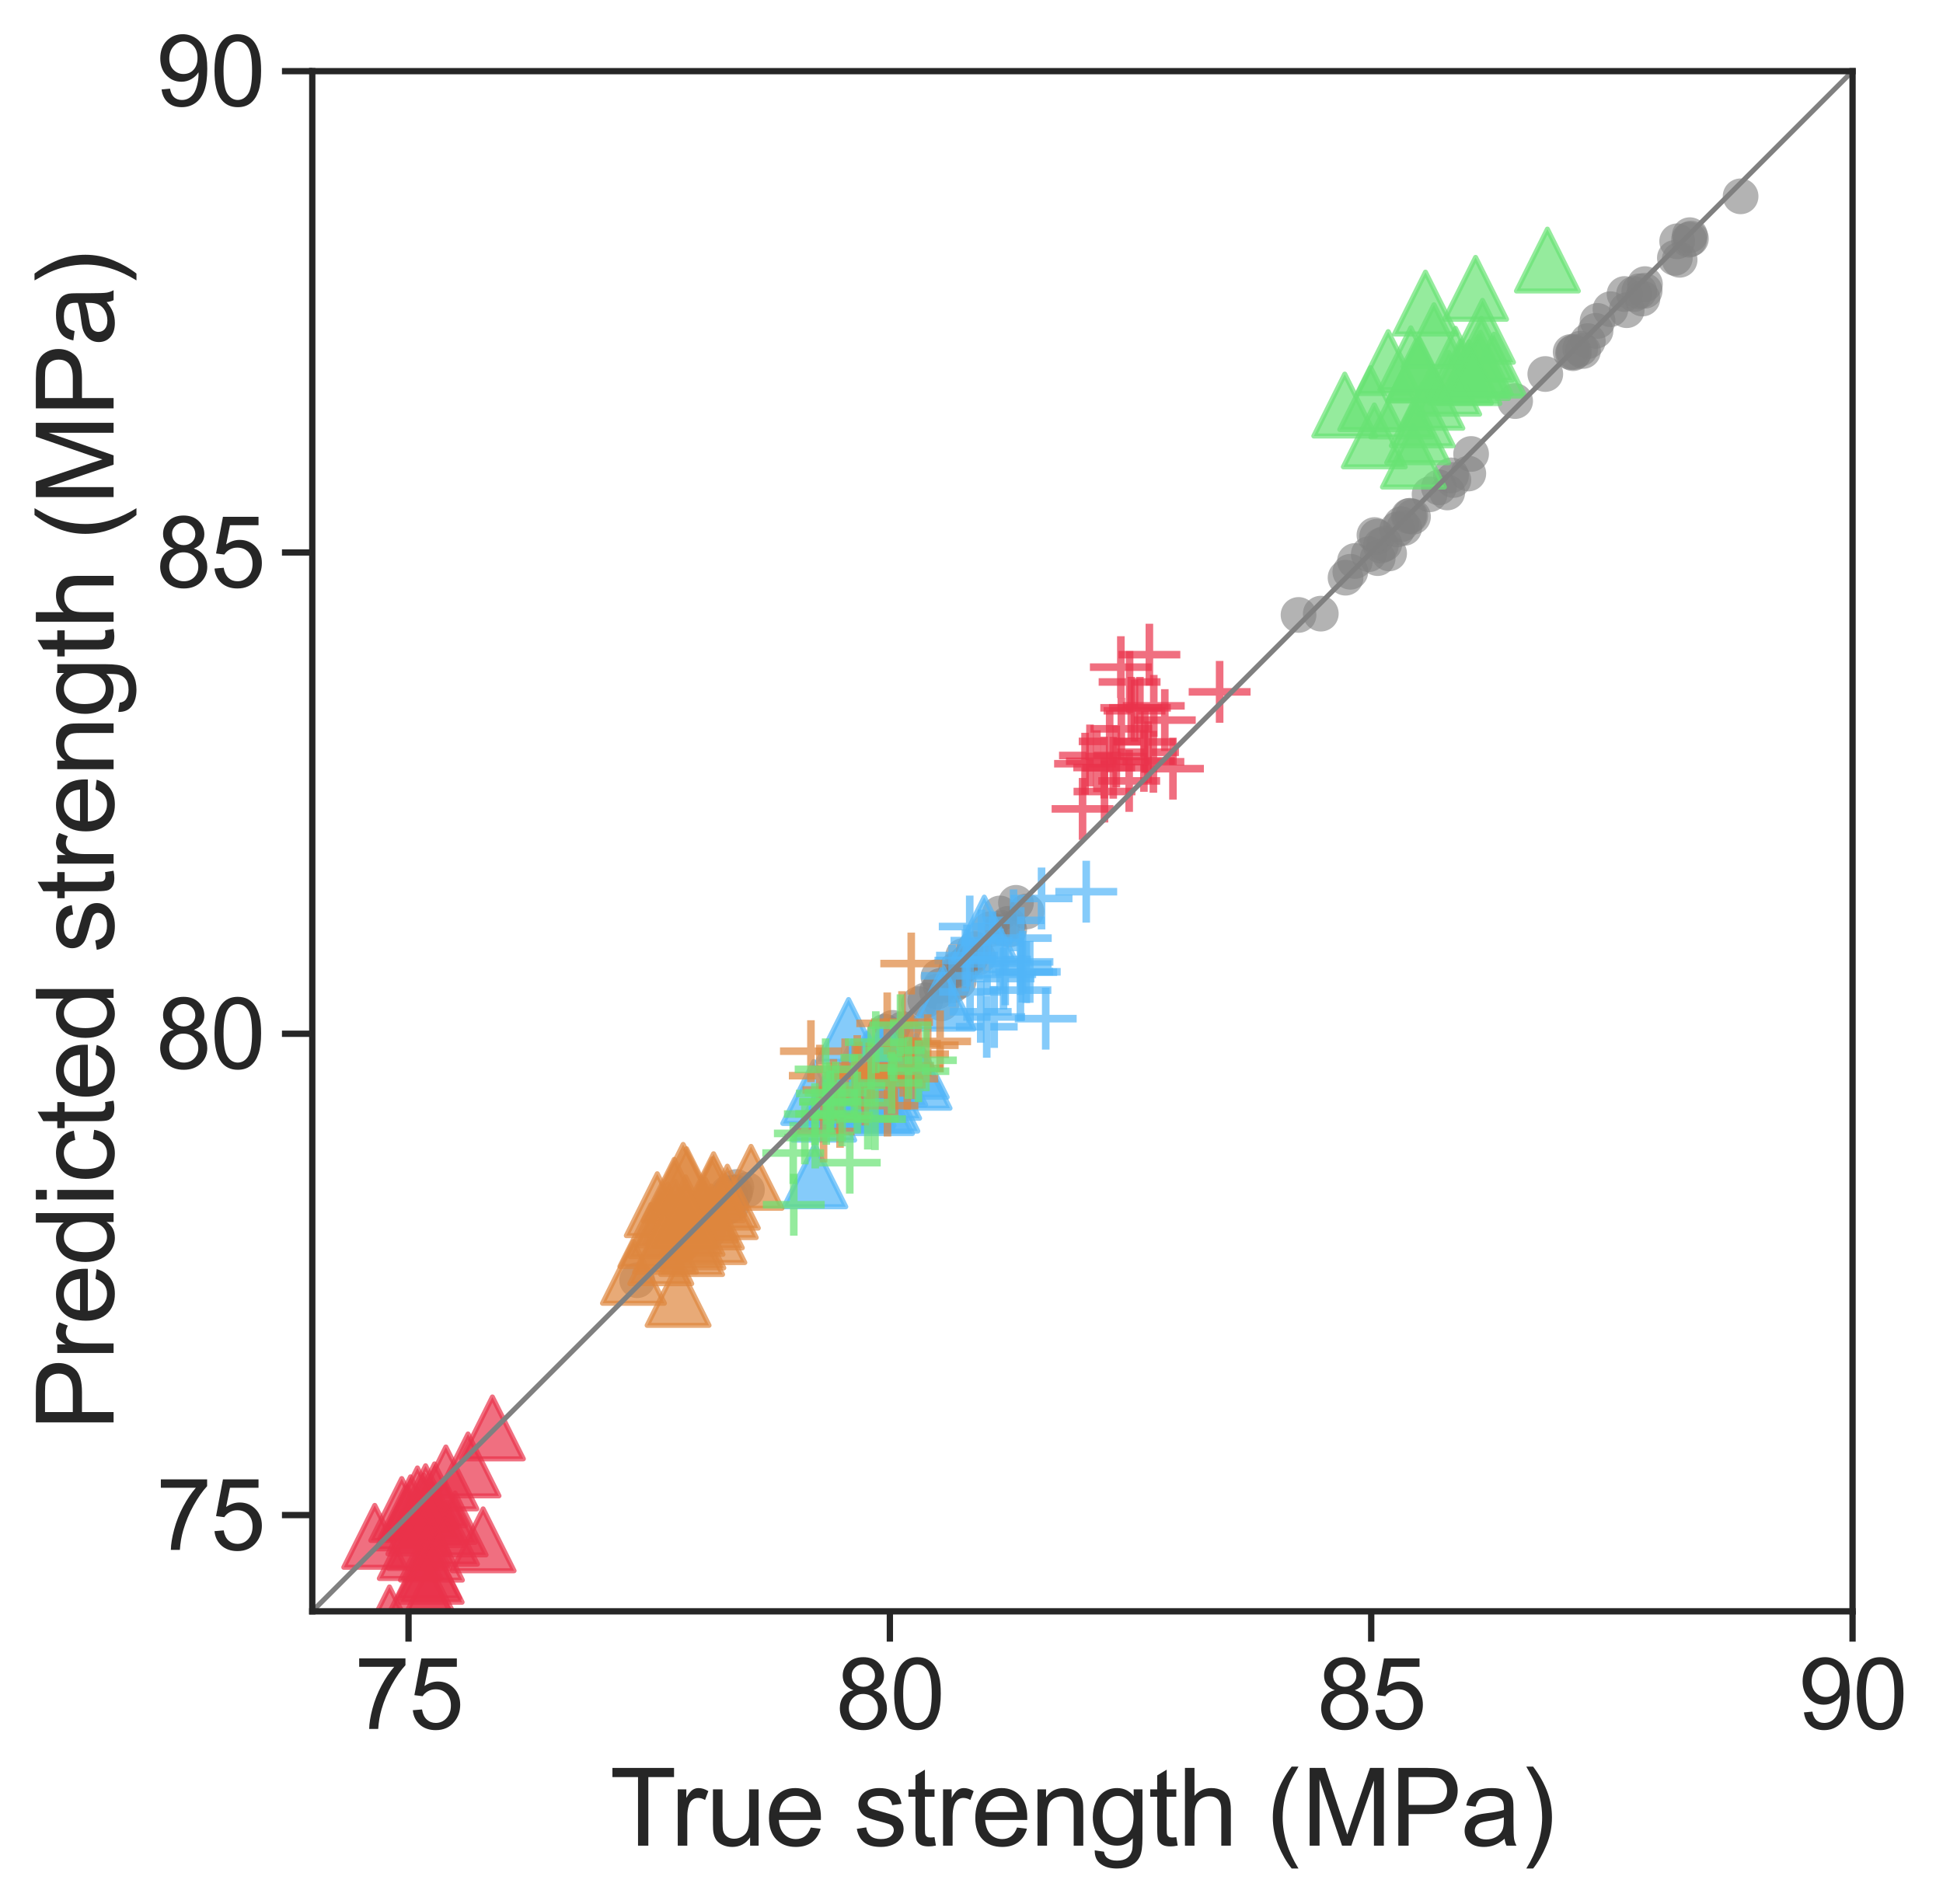 <?xml version="1.0" encoding="utf-8" standalone="no"?>
<!DOCTYPE svg PUBLIC "-//W3C//DTD SVG 1.1//EN"
  "http://www.w3.org/Graphics/SVG/1.1/DTD/svg11.dtd">
<svg xmlns:xlink="http://www.w3.org/1999/xlink" width="384.642pt" height="377.021pt" viewBox="0 0 384.642 377.021" xmlns="http://www.w3.org/2000/svg" version="1.1">
 <defs>
  <style type="text/css">*{stroke-linejoin: round; stroke-linecap: butt}</style>
 </defs>
 <g id="figure_1">
  <g id="patch_1">
   <path d="M 0 377.021 
L 384.642 377.021 
L 384.642 0 
L 0 0 
z
" style="fill: #ffffff"/>
  </g>
  <g id="axes_1">
   <g id="patch_2">
    <path d="M 61.817 319.009 
L 366.737 319.009 
L 366.737 14.089 
L 61.817 14.089 
z
" style="fill: #ffffff"/>
   </g>
   <g id="matplotlib.axis_1">
    <g id="xtick_1">
     <g id="line2d_1">
      <defs>
       <path id="mfe449a48f0" d="M 0 0 
L 0 6 
" style="stroke: #262626; stroke-width: 1.25"/>
      </defs>
      <g>
       <use xlink:href="#mfe449a48f0" x="80.874" y="319.009" style="fill: #262626; stroke: #262626; stroke-width: 1.25"/>
      </g>
     </g>
     <g id="text_1">
      <!-- 75 -->
      <g style="fill: #262626" transform="translate(70.169 342.288) scale(0.193 -0.193)">
       <defs>
        <path id="ArialMT-37" d="M 303 3981 
L 303 4522 
L 3269 4522 
L 3269 4084 
Q 2831 3619 2401 2847 
Q 1972 2075 1738 1259 
Q 1569 684 1522 0 
L 944 0 
Q 953 541 1156 1306 
Q 1359 2072 1739 2783 
Q 2119 3494 2547 3981 
L 303 3981 
z
" transform="scale(0.016)"/>
        <path id="ArialMT-35" d="M 266 1200 
L 856 1250 
Q 922 819 1161 601 
Q 1400 384 1738 384 
Q 2144 384 2425 690 
Q 2706 997 2706 1503 
Q 2706 1984 2436 2262 
Q 2166 2541 1728 2541 
Q 1456 2541 1237 2417 
Q 1019 2294 894 2097 
L 366 2166 
L 809 4519 
L 3088 4519 
L 3088 3981 
L 1259 3981 
L 1013 2750 
Q 1425 3038 1878 3038 
Q 2478 3038 2890 2622 
Q 3303 2206 3303 1553 
Q 3303 931 2941 478 
Q 2500 -78 1738 -78 
Q 1113 -78 717 272 
Q 322 622 266 1200 
z
" transform="scale(0.016)"/>
       </defs>
       <use xlink:href="#ArialMT-37"/>
       <use xlink:href="#ArialMT-35" x="55.615"/>
      </g>
     </g>
    </g>
    <g id="xtick_2">
     <g id="line2d_2">
      <g>
       <use xlink:href="#mfe449a48f0" x="176.162" y="319.009" style="fill: #262626; stroke: #262626; stroke-width: 1.25"/>
      </g>
     </g>
     <g id="text_2">
      <!-- 80 -->
      <g style="fill: #262626" transform="translate(165.457 342.288) scale(0.193 -0.193)">
       <defs>
        <path id="ArialMT-38" d="M 1131 2484 
Q 781 2613 612 2850 
Q 444 3088 444 3419 
Q 444 3919 803 4259 
Q 1163 4600 1759 4600 
Q 2359 4600 2725 4251 
Q 3091 3903 3091 3403 
Q 3091 3084 2923 2848 
Q 2756 2613 2416 2484 
Q 2838 2347 3058 2040 
Q 3278 1734 3278 1309 
Q 3278 722 2862 322 
Q 2447 -78 1769 -78 
Q 1091 -78 675 323 
Q 259 725 259 1325 
Q 259 1772 486 2073 
Q 713 2375 1131 2484 
z
M 1019 3438 
Q 1019 3113 1228 2906 
Q 1438 2700 1772 2700 
Q 2097 2700 2305 2904 
Q 2513 3109 2513 3406 
Q 2513 3716 2298 3927 
Q 2084 4138 1766 4138 
Q 1444 4138 1231 3931 
Q 1019 3725 1019 3438 
z
M 838 1322 
Q 838 1081 952 856 
Q 1066 631 1291 507 
Q 1516 384 1775 384 
Q 2178 384 2440 643 
Q 2703 903 2703 1303 
Q 2703 1709 2433 1975 
Q 2163 2241 1756 2241 
Q 1359 2241 1098 1978 
Q 838 1716 838 1322 
z
" transform="scale(0.016)"/>
        <path id="ArialMT-30" d="M 266 2259 
Q 266 3072 433 3567 
Q 600 4063 929 4331 
Q 1259 4600 1759 4600 
Q 2128 4600 2406 4451 
Q 2684 4303 2865 4023 
Q 3047 3744 3150 3342 
Q 3253 2941 3253 2259 
Q 3253 1453 3087 958 
Q 2922 463 2592 192 
Q 2263 -78 1759 -78 
Q 1097 -78 719 397 
Q 266 969 266 2259 
z
M 844 2259 
Q 844 1131 1108 757 
Q 1372 384 1759 384 
Q 2147 384 2411 759 
Q 2675 1134 2675 2259 
Q 2675 3391 2411 3762 
Q 2147 4134 1753 4134 
Q 1366 4134 1134 3806 
Q 844 3388 844 2259 
z
" transform="scale(0.016)"/>
       </defs>
       <use xlink:href="#ArialMT-38"/>
       <use xlink:href="#ArialMT-30" x="55.615"/>
      </g>
     </g>
    </g>
    <g id="xtick_3">
     <g id="line2d_3">
      <g>
       <use xlink:href="#mfe449a48f0" x="271.449" y="319.009" style="fill: #262626; stroke: #262626; stroke-width: 1.25"/>
      </g>
     </g>
     <g id="text_3">
      <!-- 85 -->
      <g style="fill: #262626" transform="translate(260.744 342.288) scale(0.193 -0.193)">
       <use xlink:href="#ArialMT-38"/>
       <use xlink:href="#ArialMT-35" x="55.615"/>
      </g>
     </g>
    </g>
    <g id="xtick_4">
     <g id="line2d_4">
      <g>
       <use xlink:href="#mfe449a48f0" x="366.737" y="319.009" style="fill: #262626; stroke: #262626; stroke-width: 1.25"/>
      </g>
     </g>
     <g id="text_4">
      <!-- 90 -->
      <g style="fill: #262626" transform="translate(356.032 342.288) scale(0.193 -0.193)">
       <defs>
        <path id="ArialMT-39" d="M 350 1059 
L 891 1109 
Q 959 728 1153 556 
Q 1347 384 1650 384 
Q 1909 384 2104 503 
Q 2300 622 2425 820 
Q 2550 1019 2634 1356 
Q 2719 1694 2719 2044 
Q 2719 2081 2716 2156 
Q 2547 1888 2255 1720 
Q 1963 1553 1622 1553 
Q 1053 1553 659 1965 
Q 266 2378 266 3053 
Q 266 3750 677 4175 
Q 1088 4600 1706 4600 
Q 2153 4600 2523 4359 
Q 2894 4119 3086 3673 
Q 3278 3228 3278 2384 
Q 3278 1506 3087 986 
Q 2897 466 2520 194 
Q 2144 -78 1638 -78 
Q 1100 -78 759 220 
Q 419 519 350 1059 
z
M 2653 3081 
Q 2653 3566 2395 3850 
Q 2138 4134 1775 4134 
Q 1400 4134 1122 3828 
Q 844 3522 844 3034 
Q 844 2597 1108 2323 
Q 1372 2050 1759 2050 
Q 2150 2050 2401 2323 
Q 2653 2597 2653 3081 
z
" transform="scale(0.016)"/>
       </defs>
       <use xlink:href="#ArialMT-39"/>
       <use xlink:href="#ArialMT-30" x="55.615"/>
      </g>
     </g>
    </g>
    <g id="text_5">
     <!-- True strength (MPa) -->
     <g style="fill: #262626" transform="translate(120.732 365.401) scale(0.21 -0.21)">
      <defs>
       <path id="ArialMT-54" d="M 1659 0 
L 1659 4041 
L 150 4041 
L 150 4581 
L 3781 4581 
L 3781 4041 
L 2266 4041 
L 2266 0 
L 1659 0 
z
" transform="scale(0.016)"/>
       <path id="ArialMT-72" d="M 416 0 
L 416 3319 
L 922 3319 
L 922 2816 
Q 1116 3169 1280 3281 
Q 1444 3394 1641 3394 
Q 1925 3394 2219 3213 
L 2025 2691 
Q 1819 2813 1613 2813 
Q 1428 2813 1281 2702 
Q 1134 2591 1072 2394 
Q 978 2094 978 1738 
L 978 0 
L 416 0 
z
" transform="scale(0.016)"/>
       <path id="ArialMT-75" d="M 2597 0 
L 2597 488 
Q 2209 -75 1544 -75 
Q 1250 -75 995 37 
Q 741 150 617 320 
Q 494 491 444 738 
Q 409 903 409 1263 
L 409 3319 
L 972 3319 
L 972 1478 
Q 972 1038 1006 884 
Q 1059 663 1231 536 
Q 1403 409 1656 409 
Q 1909 409 2131 539 
Q 2353 669 2445 892 
Q 2538 1116 2538 1541 
L 2538 3319 
L 3100 3319 
L 3100 0 
L 2597 0 
z
" transform="scale(0.016)"/>
       <path id="ArialMT-65" d="M 2694 1069 
L 3275 997 
Q 3138 488 2766 206 
Q 2394 -75 1816 -75 
Q 1088 -75 661 373 
Q 234 822 234 1631 
Q 234 2469 665 2931 
Q 1097 3394 1784 3394 
Q 2450 3394 2872 2941 
Q 3294 2488 3294 1666 
Q 3294 1616 3291 1516 
L 816 1516 
Q 847 969 1125 678 
Q 1403 388 1819 388 
Q 2128 388 2347 550 
Q 2566 713 2694 1069 
z
M 847 1978 
L 2700 1978 
Q 2663 2397 2488 2606 
Q 2219 2931 1791 2931 
Q 1403 2931 1139 2672 
Q 875 2413 847 1978 
z
" transform="scale(0.016)"/>
       <path id="ArialMT-20" transform="scale(0.016)"/>
       <path id="ArialMT-73" d="M 197 991 
L 753 1078 
Q 800 744 1014 566 
Q 1228 388 1613 388 
Q 2000 388 2187 545 
Q 2375 703 2375 916 
Q 2375 1106 2209 1216 
Q 2094 1291 1634 1406 
Q 1016 1563 777 1677 
Q 538 1791 414 1992 
Q 291 2194 291 2438 
Q 291 2659 392 2848 
Q 494 3038 669 3163 
Q 800 3259 1026 3326 
Q 1253 3394 1513 3394 
Q 1903 3394 2198 3281 
Q 2494 3169 2634 2976 
Q 2775 2784 2828 2463 
L 2278 2388 
Q 2241 2644 2061 2787 
Q 1881 2931 1553 2931 
Q 1166 2931 1000 2803 
Q 834 2675 834 2503 
Q 834 2394 903 2306 
Q 972 2216 1119 2156 
Q 1203 2125 1616 2013 
Q 2213 1853 2448 1751 
Q 2684 1650 2818 1456 
Q 2953 1263 2953 975 
Q 2953 694 2789 445 
Q 2625 197 2315 61 
Q 2006 -75 1616 -75 
Q 969 -75 630 194 
Q 291 463 197 991 
z
" transform="scale(0.016)"/>
       <path id="ArialMT-74" d="M 1650 503 
L 1731 6 
Q 1494 -44 1306 -44 
Q 1000 -44 831 53 
Q 663 150 594 308 
Q 525 466 525 972 
L 525 2881 
L 113 2881 
L 113 3319 
L 525 3319 
L 525 4141 
L 1084 4478 
L 1084 3319 
L 1650 3319 
L 1650 2881 
L 1084 2881 
L 1084 941 
Q 1084 700 1114 631 
Q 1144 563 1211 522 
Q 1278 481 1403 481 
Q 1497 481 1650 503 
z
" transform="scale(0.016)"/>
       <path id="ArialMT-6e" d="M 422 0 
L 422 3319 
L 928 3319 
L 928 2847 
Q 1294 3394 1984 3394 
Q 2284 3394 2536 3286 
Q 2788 3178 2913 3003 
Q 3038 2828 3088 2588 
Q 3119 2431 3119 2041 
L 3119 0 
L 2556 0 
L 2556 2019 
Q 2556 2363 2490 2533 
Q 2425 2703 2258 2804 
Q 2091 2906 1866 2906 
Q 1506 2906 1245 2678 
Q 984 2450 984 1813 
L 984 0 
L 422 0 
z
" transform="scale(0.016)"/>
       <path id="ArialMT-67" d="M 319 -275 
L 866 -356 
Q 900 -609 1056 -725 
Q 1266 -881 1628 -881 
Q 2019 -881 2231 -725 
Q 2444 -569 2519 -288 
Q 2563 -116 2559 434 
Q 2191 0 1641 0 
Q 956 0 581 494 
Q 206 988 206 1678 
Q 206 2153 378 2554 
Q 550 2956 876 3175 
Q 1203 3394 1644 3394 
Q 2231 3394 2613 2919 
L 2613 3319 
L 3131 3319 
L 3131 450 
Q 3131 -325 2973 -648 
Q 2816 -972 2473 -1159 
Q 2131 -1347 1631 -1347 
Q 1038 -1347 672 -1080 
Q 306 -813 319 -275 
z
M 784 1719 
Q 784 1066 1043 766 
Q 1303 466 1694 466 
Q 2081 466 2343 764 
Q 2606 1063 2606 1700 
Q 2606 2309 2336 2618 
Q 2066 2928 1684 2928 
Q 1309 2928 1046 2623 
Q 784 2319 784 1719 
z
" transform="scale(0.016)"/>
       <path id="ArialMT-68" d="M 422 0 
L 422 4581 
L 984 4581 
L 984 2938 
Q 1378 3394 1978 3394 
Q 2347 3394 2619 3248 
Q 2891 3103 3008 2847 
Q 3125 2591 3125 2103 
L 3125 0 
L 2563 0 
L 2563 2103 
Q 2563 2525 2380 2717 
Q 2197 2909 1863 2909 
Q 1613 2909 1392 2779 
Q 1172 2650 1078 2428 
Q 984 2206 984 1816 
L 984 0 
L 422 0 
z
" transform="scale(0.016)"/>
       <path id="ArialMT-28" d="M 1497 -1347 
Q 1031 -759 709 28 
Q 388 816 388 1659 
Q 388 2403 628 3084 
Q 909 3875 1497 4659 
L 1900 4659 
Q 1522 4009 1400 3731 
Q 1209 3300 1100 2831 
Q 966 2247 966 1656 
Q 966 153 1900 -1347 
L 1497 -1347 
z
" transform="scale(0.016)"/>
       <path id="ArialMT-4d" d="M 475 0 
L 475 4581 
L 1388 4581 
L 2472 1338 
Q 2622 884 2691 659 
Q 2769 909 2934 1394 
L 4031 4581 
L 4847 4581 
L 4847 0 
L 4263 0 
L 4263 3834 
L 2931 0 
L 2384 0 
L 1059 3900 
L 1059 0 
L 475 0 
z
" transform="scale(0.016)"/>
       <path id="ArialMT-50" d="M 494 0 
L 494 4581 
L 2222 4581 
Q 2678 4581 2919 4538 
Q 3256 4481 3484 4323 
Q 3713 4166 3852 3881 
Q 3991 3597 3991 3256 
Q 3991 2672 3619 2267 
Q 3247 1863 2275 1863 
L 1100 1863 
L 1100 0 
L 494 0 
z
M 1100 2403 
L 2284 2403 
Q 2872 2403 3119 2622 
Q 3366 2841 3366 3238 
Q 3366 3525 3220 3729 
Q 3075 3934 2838 4000 
Q 2684 4041 2272 4041 
L 1100 4041 
L 1100 2403 
z
" transform="scale(0.016)"/>
       <path id="ArialMT-61" d="M 2588 409 
Q 2275 144 1986 34 
Q 1697 -75 1366 -75 
Q 819 -75 525 192 
Q 231 459 231 875 
Q 231 1119 342 1320 
Q 453 1522 633 1644 
Q 813 1766 1038 1828 
Q 1203 1872 1538 1913 
Q 2219 1994 2541 2106 
Q 2544 2222 2544 2253 
Q 2544 2597 2384 2738 
Q 2169 2928 1744 2928 
Q 1347 2928 1158 2789 
Q 969 2650 878 2297 
L 328 2372 
Q 403 2725 575 2942 
Q 747 3159 1072 3276 
Q 1397 3394 1825 3394 
Q 2250 3394 2515 3294 
Q 2781 3194 2906 3042 
Q 3031 2891 3081 2659 
Q 3109 2516 3109 2141 
L 3109 1391 
Q 3109 606 3145 398 
Q 3181 191 3288 0 
L 2700 0 
Q 2613 175 2588 409 
z
M 2541 1666 
Q 2234 1541 1622 1453 
Q 1275 1403 1131 1340 
Q 988 1278 909 1158 
Q 831 1038 831 891 
Q 831 666 1001 516 
Q 1172 366 1500 366 
Q 1825 366 2078 508 
Q 2331 650 2450 897 
Q 2541 1088 2541 1459 
L 2541 1666 
z
" transform="scale(0.016)"/>
       <path id="ArialMT-29" d="M 791 -1347 
L 388 -1347 
Q 1322 153 1322 1656 
Q 1322 2244 1188 2822 
Q 1081 3291 891 3722 
Q 769 4003 388 4659 
L 791 4659 
Q 1378 3875 1659 3084 
Q 1900 2403 1900 1659 
Q 1900 816 1576 28 
Q 1253 -759 791 -1347 
z
" transform="scale(0.016)"/>
      </defs>
      <use xlink:href="#ArialMT-54"/>
      <use xlink:href="#ArialMT-72" x="57.334"/>
      <use xlink:href="#ArialMT-75" x="90.635"/>
      <use xlink:href="#ArialMT-65" x="146.25"/>
      <use xlink:href="#ArialMT-20" x="201.865"/>
      <use xlink:href="#ArialMT-73" x="229.648"/>
      <use xlink:href="#ArialMT-74" x="279.648"/>
      <use xlink:href="#ArialMT-72" x="307.432"/>
      <use xlink:href="#ArialMT-65" x="340.732"/>
      <use xlink:href="#ArialMT-6e" x="396.348"/>
      <use xlink:href="#ArialMT-67" x="451.963"/>
      <use xlink:href="#ArialMT-74" x="507.578"/>
      <use xlink:href="#ArialMT-68" x="535.361"/>
      <use xlink:href="#ArialMT-20" x="590.977"/>
      <use xlink:href="#ArialMT-28" x="618.76"/>
      <use xlink:href="#ArialMT-4d" x="652.061"/>
      <use xlink:href="#ArialMT-50" x="735.361"/>
      <use xlink:href="#ArialMT-61" x="802.061"/>
      <use xlink:href="#ArialMT-29" x="857.676"/>
     </g>
    </g>
   </g>
   <g id="matplotlib.axis_2">
    <g id="ytick_1">
     <g id="line2d_5">
      <defs>
       <path id="m0cf1295513" d="M 0 0 
L -6 0 
" style="stroke: #262626; stroke-width: 1.25"/>
      </defs>
      <g>
       <use xlink:href="#m0cf1295513" x="61.817" y="299.952" style="fill: #262626; stroke: #262626; stroke-width: 1.25"/>
      </g>
     </g>
     <g id="text_6">
      <!-- 75 -->
      <g style="fill: #262626" transform="translate(30.907 306.841) scale(0.193 -0.193)">
       <use xlink:href="#ArialMT-37"/>
       <use xlink:href="#ArialMT-35" x="55.615"/>
      </g>
     </g>
    </g>
    <g id="ytick_2">
     <g id="line2d_6">
      <g>
       <use xlink:href="#m0cf1295513" x="61.817" y="204.664" style="fill: #262626; stroke: #262626; stroke-width: 1.25"/>
      </g>
     </g>
     <g id="text_7">
      <!-- 80 -->
      <g style="fill: #262626" transform="translate(30.907 211.554) scale(0.193 -0.193)">
       <use xlink:href="#ArialMT-38"/>
       <use xlink:href="#ArialMT-30" x="55.615"/>
      </g>
     </g>
    </g>
    <g id="ytick_3">
     <g id="line2d_7">
      <g>
       <use xlink:href="#m0cf1295513" x="61.817" y="109.377" style="fill: #262626; stroke: #262626; stroke-width: 1.25"/>
      </g>
     </g>
     <g id="text_8">
      <!-- 85 -->
      <g style="fill: #262626" transform="translate(30.907 116.266) scale(0.193 -0.193)">
       <use xlink:href="#ArialMT-38"/>
       <use xlink:href="#ArialMT-35" x="55.615"/>
      </g>
     </g>
    </g>
    <g id="ytick_4">
     <g id="line2d_8">
      <g>
       <use xlink:href="#m0cf1295513" x="61.817" y="14.089" style="fill: #262626; stroke: #262626; stroke-width: 1.25"/>
      </g>
     </g>
     <g id="text_9">
      <!-- 90 -->
      <g style="fill: #262626" transform="translate(30.907 20.979) scale(0.193 -0.193)">
       <use xlink:href="#ArialMT-39"/>
       <use xlink:href="#ArialMT-30" x="55.615"/>
      </g>
     </g>
    </g>
    <g id="text_10">
     <!-- Predicted strength (MPa) -->
     <g style="fill: #262626" transform="translate(22.487 283.257) rotate(-90) scale(0.21 -0.21)">
      <defs>
       <path id="ArialMT-64" d="M 2575 0 
L 2575 419 
Q 2259 -75 1647 -75 
Q 1250 -75 917 144 
Q 584 363 401 755 
Q 219 1147 219 1656 
Q 219 2153 384 2558 
Q 550 2963 881 3178 
Q 1213 3394 1622 3394 
Q 1922 3394 2156 3267 
Q 2391 3141 2538 2938 
L 2538 4581 
L 3097 4581 
L 3097 0 
L 2575 0 
z
M 797 1656 
Q 797 1019 1065 703 
Q 1334 388 1700 388 
Q 2069 388 2326 689 
Q 2584 991 2584 1609 
Q 2584 2291 2321 2609 
Q 2059 2928 1675 2928 
Q 1300 2928 1048 2622 
Q 797 2316 797 1656 
z
" transform="scale(0.016)"/>
       <path id="ArialMT-69" d="M 425 3934 
L 425 4581 
L 988 4581 
L 988 3934 
L 425 3934 
z
M 425 0 
L 425 3319 
L 988 3319 
L 988 0 
L 425 0 
z
" transform="scale(0.016)"/>
       <path id="ArialMT-63" d="M 2588 1216 
L 3141 1144 
Q 3050 572 2676 248 
Q 2303 -75 1759 -75 
Q 1078 -75 664 370 
Q 250 816 250 1647 
Q 250 2184 428 2587 
Q 606 2991 970 3192 
Q 1334 3394 1763 3394 
Q 2303 3394 2647 3120 
Q 2991 2847 3088 2344 
L 2541 2259 
Q 2463 2594 2264 2762 
Q 2066 2931 1784 2931 
Q 1359 2931 1093 2626 
Q 828 2322 828 1663 
Q 828 994 1084 691 
Q 1341 388 1753 388 
Q 2084 388 2306 591 
Q 2528 794 2588 1216 
z
" transform="scale(0.016)"/>
      </defs>
      <use xlink:href="#ArialMT-50"/>
      <use xlink:href="#ArialMT-72" x="66.699"/>
      <use xlink:href="#ArialMT-65" x="100"/>
      <use xlink:href="#ArialMT-64" x="155.615"/>
      <use xlink:href="#ArialMT-69" x="211.23"/>
      <use xlink:href="#ArialMT-63" x="233.447"/>
      <use xlink:href="#ArialMT-74" x="283.447"/>
      <use xlink:href="#ArialMT-65" x="311.23"/>
      <use xlink:href="#ArialMT-64" x="366.846"/>
      <use xlink:href="#ArialMT-20" x="422.461"/>
      <use xlink:href="#ArialMT-73" x="450.244"/>
      <use xlink:href="#ArialMT-74" x="500.244"/>
      <use xlink:href="#ArialMT-72" x="528.027"/>
      <use xlink:href="#ArialMT-65" x="561.328"/>
      <use xlink:href="#ArialMT-6e" x="616.943"/>
      <use xlink:href="#ArialMT-67" x="672.559"/>
      <use xlink:href="#ArialMT-74" x="728.174"/>
      <use xlink:href="#ArialMT-68" x="755.957"/>
      <use xlink:href="#ArialMT-20" x="811.572"/>
      <use xlink:href="#ArialMT-28" x="839.355"/>
      <use xlink:href="#ArialMT-4d" x="872.656"/>
      <use xlink:href="#ArialMT-50" x="955.957"/>
      <use xlink:href="#ArialMT-61" x="1022.656"/>
      <use xlink:href="#ArialMT-29" x="1078.271"/>
     </g>
    </g>
   </g>
   <g id="PathCollection_1">
    <defs>
     <path id="C0_0_f8a4f986a7" d="M 0 3.536 
C 0.938 3.536 1.837 3.163 2.5 2.5 
C 3.163 1.837 3.536 0.938 3.536 -0 
C 3.536 -0.938 3.163 -1.837 2.5 -2.5 
C 1.837 -3.163 0.938 -3.536 0 -3.536 
C -0.938 -3.536 -1.837 -3.163 -2.5 -2.5 
C -3.163 -1.837 -3.536 -0.938 -3.536 0 
C -3.536 0.938 -3.163 1.837 -2.5 2.5 
C -1.837 3.163 -0.938 3.536 0 3.536 
z
"/>
    </defs>
    <g clip-path="url(#pc10b614d87)">
     <use xlink:href="#C0_0_f8a4f986a7" x="286.507" y="97.499" style="fill: #808080; fill-opacity: 0.6"/>
    </g>
    <g clip-path="url(#pc10b614d87)">
     <use xlink:href="#C0_0_f8a4f986a7" x="198.367" y="183.726" style="fill: #808080; fill-opacity: 0.6"/>
    </g>
    <g clip-path="url(#pc10b614d87)">
     <use xlink:href="#C0_0_f8a4f986a7" x="325.142" y="59.105" style="fill: #808080; fill-opacity: 0.6"/>
    </g>
    <g clip-path="url(#pc10b614d87)">
     <use xlink:href="#C0_0_f8a4f986a7" x="299.942" y="79.405" style="fill: #808080; fill-opacity: 0.6"/>
    </g>
    <g clip-path="url(#pc10b614d87)">
     <use xlink:href="#C0_0_f8a4f986a7" x="313.374" y="69.492" style="fill: #808080; fill-opacity: 0.6"/>
    </g>
    <g clip-path="url(#pc10b614d87)">
     <use xlink:href="#C0_0_f8a4f986a7" x="334.368" y="47.468" style="fill: #808080; fill-opacity: 0.6"/>
    </g>
    <g clip-path="url(#pc10b614d87)">
     <use xlink:href="#C0_0_f8a4f986a7" x="193.634" y="189.554" style="fill: #808080; fill-opacity: 0.6"/>
    </g>
    <g clip-path="url(#pc10b614d87)">
     <use xlink:href="#C0_0_f8a4f986a7" x="143.659" y="239.12" style="fill: #808080; fill-opacity: 0.6"/>
    </g>
    <g clip-path="url(#pc10b614d87)">
     <use xlink:href="#C0_0_f8a4f986a7" x="278.893" y="102.162" style="fill: #808080; fill-opacity: 0.6"/>
    </g>
    <g clip-path="url(#pc10b614d87)">
     <use xlink:href="#C0_0_f8a4f986a7" x="191.026" y="190.799" style="fill: #808080; fill-opacity: 0.6"/>
    </g>
    <g clip-path="url(#pc10b614d87)">
     <use xlink:href="#C0_0_f8a4f986a7" x="287.248" y="94.114" style="fill: #808080; fill-opacity: 0.6"/>
    </g>
    <g clip-path="url(#pc10b614d87)">
     <use xlink:href="#C0_0_f8a4f986a7" x="315.858" y="65.5" style="fill: #808080; fill-opacity: 0.6"/>
    </g>
    <g clip-path="url(#pc10b614d87)">
     <use xlink:href="#C0_0_f8a4f986a7" x="290.671" y="93.751" style="fill: #808080; fill-opacity: 0.6"/>
    </g>
    <g clip-path="url(#pc10b614d87)">
     <use xlink:href="#C0_0_f8a4f986a7" x="284.843" y="96.497" style="fill: #808080; fill-opacity: 0.6"/>
    </g>
    <g clip-path="url(#pc10b614d87)">
     <use xlink:href="#C0_0_f8a4f986a7" x="201.123" y="178.736" style="fill: #808080; fill-opacity: 0.6"/>
    </g>
    <g clip-path="url(#pc10b614d87)">
     <use xlink:href="#C0_0_f8a4f986a7" x="140.963" y="240.059" style="fill: #808080; fill-opacity: 0.6"/>
    </g>
    <g clip-path="url(#pc10b614d87)">
     <use xlink:href="#C0_0_f8a4f986a7" x="199.549" y="182.913" style="fill: #808080; fill-opacity: 0.6"/>
    </g>
    <g clip-path="url(#pc10b614d87)">
     <use xlink:href="#C0_0_f8a4f986a7" x="188.531" y="195.092" style="fill: #808080; fill-opacity: 0.6"/>
    </g>
    <g clip-path="url(#pc10b614d87)">
     <use xlink:href="#C0_0_f8a4f986a7" x="197.937" y="180.842" style="fill: #808080; fill-opacity: 0.6"/>
    </g>
    <g clip-path="url(#pc10b614d87)">
     <use xlink:href="#C0_0_f8a4f986a7" x="178.767" y="203.731" style="fill: #808080; fill-opacity: 0.6"/>
    </g>
    <g clip-path="url(#pc10b614d87)">
     <use xlink:href="#C0_0_f8a4f986a7" x="192.91" y="187.896" style="fill: #808080; fill-opacity: 0.6"/>
    </g>
    <g clip-path="url(#pc10b614d87)">
     <use xlink:href="#C0_0_f8a4f986a7" x="325.638" y="56.248" style="fill: #808080; fill-opacity: 0.6"/>
    </g>
    <g clip-path="url(#pc10b614d87)">
     <use xlink:href="#C0_0_f8a4f986a7" x="287.717" y="95.034" style="fill: #808080; fill-opacity: 0.6"/>
    </g>
    <g clip-path="url(#pc10b614d87)">
     <use xlink:href="#C0_0_f8a4f986a7" x="181.864" y="198.795" style="fill: #808080; fill-opacity: 0.6"/>
    </g>
    <g clip-path="url(#pc10b614d87)">
     <use xlink:href="#C0_0_f8a4f986a7" x="141.163" y="240.4" style="fill: #808080; fill-opacity: 0.6"/>
    </g>
    <g clip-path="url(#pc10b614d87)">
     <use xlink:href="#C0_0_f8a4f986a7" x="267.32" y="113.196" style="fill: #808080; fill-opacity: 0.6"/>
    </g>
    <g clip-path="url(#pc10b614d87)">
     <use xlink:href="#C0_0_f8a4f986a7" x="332.504" y="51.438" style="fill: #808080; fill-opacity: 0.6"/>
    </g>
    <g clip-path="url(#pc10b614d87)">
     <use xlink:href="#C0_0_f8a4f986a7" x="189.774" y="194.289" style="fill: #808080; fill-opacity: 0.6"/>
    </g>
    <g clip-path="url(#pc10b614d87)">
     <use xlink:href="#C0_0_f8a4f986a7" x="321.597" y="58.203" style="fill: #808080; fill-opacity: 0.6"/>
    </g>
    <g clip-path="url(#pc10b614d87)">
     <use xlink:href="#C0_0_f8a4f986a7" x="140.241" y="241.474" style="fill: #808080; fill-opacity: 0.6"/>
    </g>
    <g clip-path="url(#pc10b614d87)">
     <use xlink:href="#C0_0_f8a4f986a7" x="176.676" y="203.496" style="fill: #808080; fill-opacity: 0.6"/>
    </g>
    <g clip-path="url(#pc10b614d87)">
     <use xlink:href="#C0_0_f8a4f986a7" x="144.094" y="236.204" style="fill: #808080; fill-opacity: 0.6"/>
    </g>
    <g clip-path="url(#pc10b614d87)">
     <use xlink:href="#C0_0_f8a4f986a7" x="334.739" y="47.247" style="fill: #808080; fill-opacity: 0.6"/>
    </g>
    <g clip-path="url(#pc10b614d87)">
     <use xlink:href="#C0_0_f8a4f986a7" x="195.92" y="183.983" style="fill: #808080; fill-opacity: 0.6"/>
    </g>
    <g clip-path="url(#pc10b614d87)">
     <use xlink:href="#C0_0_f8a4f986a7" x="147.876" y="235.571" style="fill: #808080; fill-opacity: 0.6"/>
    </g>
    <g clip-path="url(#pc10b614d87)">
     <use xlink:href="#C0_0_f8a4f986a7" x="277.385" y="103.781" style="fill: #808080; fill-opacity: 0.6"/>
    </g>
    <g clip-path="url(#pc10b614d87)">
     <use xlink:href="#C0_0_f8a4f986a7" x="277.983" y="104.516" style="fill: #808080; fill-opacity: 0.6"/>
    </g>
    <g clip-path="url(#pc10b614d87)">
     <use xlink:href="#C0_0_f8a4f986a7" x="140.204" y="243.909" style="fill: #808080; fill-opacity: 0.6"/>
    </g>
    <g clip-path="url(#pc10b614d87)">
     <use xlink:href="#C0_0_f8a4f986a7" x="189.316" y="191.941" style="fill: #808080; fill-opacity: 0.6"/>
    </g>
    <g clip-path="url(#pc10b614d87)">
     <use xlink:href="#C0_0_f8a4f986a7" x="137.763" y="242.527" style="fill: #808080; fill-opacity: 0.6"/>
    </g>
    <g clip-path="url(#pc10b614d87)">
     <use xlink:href="#C0_0_f8a4f986a7" x="257.062" y="121.746" style="fill: #808080; fill-opacity: 0.6"/>
    </g>
    <g clip-path="url(#pc10b614d87)">
     <use xlink:href="#C0_0_f8a4f986a7" x="144.473" y="236.284" style="fill: #808080; fill-opacity: 0.6"/>
    </g>
    <g clip-path="url(#pc10b614d87)">
     <use xlink:href="#C0_0_f8a4f986a7" x="138.747" y="242.991" style="fill: #808080; fill-opacity: 0.6"/>
    </g>
    <g clip-path="url(#pc10b614d87)">
     <use xlink:href="#C0_0_f8a4f986a7" x="135.016" y="246.123" style="fill: #808080; fill-opacity: 0.6"/>
    </g>
    <g clip-path="url(#pc10b614d87)">
     <use xlink:href="#C0_0_f8a4f986a7" x="322.024" y="61.414" style="fill: #808080; fill-opacity: 0.6"/>
    </g>
    <g clip-path="url(#pc10b614d87)">
     <use xlink:href="#C0_0_f8a4f986a7" x="199.788" y="184.02" style="fill: #808080; fill-opacity: 0.6"/>
    </g>
    <g clip-path="url(#pc10b614d87)">
     <use xlink:href="#C0_0_f8a4f986a7" x="144.769" y="238.669" style="fill: #808080; fill-opacity: 0.6"/>
    </g>
    <g clip-path="url(#pc10b614d87)">
     <use xlink:href="#C0_0_f8a4f986a7" x="135.131" y="246.444" style="fill: #808080; fill-opacity: 0.6"/>
    </g>
    <g clip-path="url(#pc10b614d87)">
     <use xlink:href="#C0_0_f8a4f986a7" x="279.726" y="102.306" style="fill: #808080; fill-opacity: 0.6"/>
    </g>
    <g clip-path="url(#pc10b614d87)">
     <use xlink:href="#C0_0_f8a4f986a7" x="183.189" y="198.058" style="fill: #808080; fill-opacity: 0.6"/>
    </g>
    <g clip-path="url(#pc10b614d87)">
     <use xlink:href="#C0_0_f8a4f986a7" x="310.934" y="69.689" style="fill: #808080; fill-opacity: 0.6"/>
    </g>
    <g clip-path="url(#pc10b614d87)">
     <use xlink:href="#C0_0_f8a4f986a7" x="145.777" y="234.997" style="fill: #808080; fill-opacity: 0.6"/>
    </g>
    <g clip-path="url(#pc10b614d87)">
     <use xlink:href="#C0_0_f8a4f986a7" x="190.652" y="189.263" style="fill: #808080; fill-opacity: 0.6"/>
    </g>
    <g clip-path="url(#pc10b614d87)">
     <use xlink:href="#C0_0_f8a4f986a7" x="142.738" y="238.955" style="fill: #808080; fill-opacity: 0.6"/>
    </g>
    <g clip-path="url(#pc10b614d87)">
     <use xlink:href="#C0_0_f8a4f986a7" x="266.369" y="114.373" style="fill: #808080; fill-opacity: 0.6"/>
    </g>
    <g clip-path="url(#pc10b614d87)">
     <use xlink:href="#C0_0_f8a4f986a7" x="185.482" y="196.319" style="fill: #808080; fill-opacity: 0.6"/>
    </g>
    <g clip-path="url(#pc10b614d87)">
     <use xlink:href="#C0_0_f8a4f986a7" x="272.602" y="106.262" style="fill: #808080; fill-opacity: 0.6"/>
    </g>
    <g clip-path="url(#pc10b614d87)">
     <use xlink:href="#C0_0_f8a4f986a7" x="186.233" y="195.169" style="fill: #808080; fill-opacity: 0.6"/>
    </g>
    <g clip-path="url(#pc10b614d87)">
     <use xlink:href="#C0_0_f8a4f986a7" x="332.014" y="47.766" style="fill: #808080; fill-opacity: 0.6"/>
    </g>
    <g clip-path="url(#pc10b614d87)">
     <use xlink:href="#C0_0_f8a4f986a7" x="186.398" y="198.645" style="fill: #808080; fill-opacity: 0.6"/>
    </g>
    <g clip-path="url(#pc10b614d87)">
     <use xlink:href="#C0_0_f8a4f986a7" x="279.17" y="102.107" style="fill: #808080; fill-opacity: 0.6"/>
    </g>
    <g clip-path="url(#pc10b614d87)">
     <use xlink:href="#C0_0_f8a4f986a7" x="331.565" y="51.057" style="fill: #808080; fill-opacity: 0.6"/>
    </g>
    <g clip-path="url(#pc10b614d87)">
     <use xlink:href="#C0_0_f8a4f986a7" x="318.813" y="61.214" style="fill: #808080; fill-opacity: 0.6"/>
    </g>
    <g clip-path="url(#pc10b614d87)">
     <use xlink:href="#C0_0_f8a4f986a7" x="311.401" y="69.926" style="fill: #808080; fill-opacity: 0.6"/>
    </g>
    <g clip-path="url(#pc10b614d87)">
     <use xlink:href="#C0_0_f8a4f986a7" x="274.994" y="109.569" style="fill: #808080; fill-opacity: 0.6"/>
    </g>
    <g clip-path="url(#pc10b614d87)">
     <use xlink:href="#C0_0_f8a4f986a7" x="145.342" y="236.186" style="fill: #808080; fill-opacity: 0.6"/>
    </g>
    <g clip-path="url(#pc10b614d87)">
     <use xlink:href="#C0_0_f8a4f986a7" x="274.054" y="107.674" style="fill: #808080; fill-opacity: 0.6"/>
    </g>
    <g clip-path="url(#pc10b614d87)">
     <use xlink:href="#C0_0_f8a4f986a7" x="144.916" y="237.383" style="fill: #808080; fill-opacity: 0.6"/>
    </g>
    <g clip-path="url(#pc10b614d87)">
     <use xlink:href="#C0_0_f8a4f986a7" x="283.001" y="97.868" style="fill: #808080; fill-opacity: 0.6"/>
    </g>
    <g clip-path="url(#pc10b614d87)">
     <use xlink:href="#C0_0_f8a4f986a7" x="140.616" y="239.593" style="fill: #808080; fill-opacity: 0.6"/>
    </g>
    <g clip-path="url(#pc10b614d87)">
     <use xlink:href="#C0_0_f8a4f986a7" x="137.465" y="244.347" style="fill: #808080; fill-opacity: 0.6"/>
    </g>
    <g clip-path="url(#pc10b614d87)">
     <use xlink:href="#C0_0_f8a4f986a7" x="270.965" y="109.714" style="fill: #808080; fill-opacity: 0.6"/>
    </g>
    <g clip-path="url(#pc10b614d87)">
     <use xlink:href="#C0_0_f8a4f986a7" x="344.573" y="38.869" style="fill: #808080; fill-opacity: 0.6"/>
    </g>
    <g clip-path="url(#pc10b614d87)">
     <use xlink:href="#C0_0_f8a4f986a7" x="138.94" y="243.716" style="fill: #808080; fill-opacity: 0.6"/>
    </g>
    <g clip-path="url(#pc10b614d87)">
     <use xlink:href="#C0_0_f8a4f986a7" x="175.152" y="204.252" style="fill: #808080; fill-opacity: 0.6"/>
    </g>
    <g clip-path="url(#pc10b614d87)">
     <use xlink:href="#C0_0_f8a4f986a7" x="144.102" y="236.793" style="fill: #808080; fill-opacity: 0.6"/>
    </g>
    <g clip-path="url(#pc10b614d87)">
     <use xlink:href="#C0_0_f8a4f986a7" x="145.56" y="236.042" style="fill: #808080; fill-opacity: 0.6"/>
    </g>
    <g clip-path="url(#pc10b614d87)">
     <use xlink:href="#C0_0_f8a4f986a7" x="272.733" y="110.498" style="fill: #808080; fill-opacity: 0.6"/>
    </g>
    <g clip-path="url(#pc10b614d87)">
     <use xlink:href="#C0_0_f8a4f986a7" x="316.263" y="63.534" style="fill: #808080; fill-opacity: 0.6"/>
    </g>
    <g clip-path="url(#pc10b614d87)">
     <use xlink:href="#C0_0_f8a4f986a7" x="126.135" y="253.453" style="fill: #808080; fill-opacity: 0.6"/>
    </g>
    <g clip-path="url(#pc10b614d87)">
     <use xlink:href="#C0_0_f8a4f986a7" x="192.16" y="189.651" style="fill: #808080; fill-opacity: 0.6"/>
    </g>
    <g clip-path="url(#pc10b614d87)">
     <use xlink:href="#C0_0_f8a4f986a7" x="139.223" y="243.353" style="fill: #808080; fill-opacity: 0.6"/>
    </g>
    <g clip-path="url(#pc10b614d87)">
     <use xlink:href="#C0_0_f8a4f986a7" x="261.469" y="121.49" style="fill: #808080; fill-opacity: 0.6"/>
    </g>
    <g clip-path="url(#pc10b614d87)">
     <use xlink:href="#C0_0_f8a4f986a7" x="311.593" y="69.686" style="fill: #808080; fill-opacity: 0.6"/>
    </g>
    <g clip-path="url(#pc10b614d87)">
     <use xlink:href="#C0_0_f8a4f986a7" x="273.36" y="108.016" style="fill: #808080; fill-opacity: 0.6"/>
    </g>
    <g clip-path="url(#pc10b614d87)">
     <use xlink:href="#C0_0_f8a4f986a7" x="272.089" y="105.925" style="fill: #808080; fill-opacity: 0.6"/>
    </g>
    <g clip-path="url(#pc10b614d87)">
     <use xlink:href="#C0_0_f8a4f986a7" x="334.521" y="46.558" style="fill: #808080; fill-opacity: 0.6"/>
    </g>
    <g clip-path="url(#pc10b614d87)">
     <use xlink:href="#C0_0_f8a4f986a7" x="276.587" y="104.824" style="fill: #808080; fill-opacity: 0.6"/>
    </g>
    <g clip-path="url(#pc10b614d87)">
     <use xlink:href="#C0_0_f8a4f986a7" x="268.235" y="111.057" style="fill: #808080; fill-opacity: 0.6"/>
    </g>
    <g clip-path="url(#pc10b614d87)">
     <use xlink:href="#C0_0_f8a4f986a7" x="323.466" y="58.215" style="fill: #808080; fill-opacity: 0.6"/>
    </g>
    <g clip-path="url(#pc10b614d87)">
     <use xlink:href="#C0_0_f8a4f986a7" x="203.211" y="180.452" style="fill: #808080; fill-opacity: 0.6"/>
    </g>
    <g clip-path="url(#pc10b614d87)">
     <use xlink:href="#C0_0_f8a4f986a7" x="291.225" y="89.877" style="fill: #808080; fill-opacity: 0.6"/>
    </g>
    <g clip-path="url(#pc10b614d87)">
     <use xlink:href="#C0_0_f8a4f986a7" x="137.594" y="241.794" style="fill: #808080; fill-opacity: 0.6"/>
    </g>
    <g clip-path="url(#pc10b614d87)">
     <use xlink:href="#C0_0_f8a4f986a7" x="312.834" y="69.038" style="fill: #808080; fill-opacity: 0.6"/>
    </g>
    <g clip-path="url(#pc10b614d87)">
     <use xlink:href="#C0_0_f8a4f986a7" x="325.584" y="57.564" style="fill: #808080; fill-opacity: 0.6"/>
    </g>
    <g clip-path="url(#pc10b614d87)">
     <use xlink:href="#C0_0_f8a4f986a7" x="190.176" y="191.61" style="fill: #808080; fill-opacity: 0.6"/>
    </g>
    <g clip-path="url(#pc10b614d87)">
     <use xlink:href="#C0_0_f8a4f986a7" x="314.329" y="67.537" style="fill: #808080; fill-opacity: 0.6"/>
    </g>
    <g clip-path="url(#pc10b614d87)">
     <use xlink:href="#C0_0_f8a4f986a7" x="305.911" y="74.047" style="fill: #808080; fill-opacity: 0.6"/>
    </g>
    <g clip-path="url(#pc10b614d87)">
     <use xlink:href="#C0_0_f8a4f986a7" x="324.51" y="57.671" style="fill: #808080; fill-opacity: 0.6"/>
    </g>
    <g clip-path="url(#pc10b614d87)">
     <use xlink:href="#C0_0_f8a4f986a7" x="185.775" y="193.39" style="fill: #808080; fill-opacity: 0.6"/>
    </g>
   </g>
   <g id="PathCollection_2">
    <defs>
     <path id="m584e15c660" d="M 0 -6.124 
L -6.124 6.124 
L 6.124 6.124 
z
" style="stroke: #52b5f9; stroke-opacity: 0.7"/>
    </defs>
    <g clip-path="url(#pc10b614d87)">
     <use xlink:href="#m584e15c660" x="181.382" y="211.101" style="fill: #52b5f9; fill-opacity: 0.7; stroke: #52b5f9; stroke-opacity: 0.7"/>
     <use xlink:href="#m584e15c660" x="169.359" y="213.121" style="fill: #52b5f9; fill-opacity: 0.7; stroke: #52b5f9; stroke-opacity: 0.7"/>
     <use xlink:href="#m584e15c660" x="194.85" y="183.735" style="fill: #52b5f9; fill-opacity: 0.7; stroke: #52b5f9; stroke-opacity: 0.7"/>
     <use xlink:href="#m584e15c660" x="168.699" y="216.014" style="fill: #52b5f9; fill-opacity: 0.7; stroke: #52b5f9; stroke-opacity: 0.7"/>
     <use xlink:href="#m584e15c660" x="170.858" y="216.682" style="fill: #52b5f9; fill-opacity: 0.7; stroke: #52b5f9; stroke-opacity: 0.7"/>
     <use xlink:href="#m584e15c660" x="163.065" y="219.596" style="fill: #52b5f9; fill-opacity: 0.7; stroke: #52b5f9; stroke-opacity: 0.7"/>
     <use xlink:href="#m584e15c660" x="181.943" y="213.283" style="fill: #52b5f9; fill-opacity: 0.7; stroke: #52b5f9; stroke-opacity: 0.7"/>
     <use xlink:href="#m584e15c660" x="167.985" y="204.009" style="fill: #52b5f9; fill-opacity: 0.7; stroke: #52b5f9; stroke-opacity: 0.7"/>
     <use xlink:href="#m584e15c660" x="175.826" y="211.617" style="fill: #52b5f9; fill-opacity: 0.7; stroke: #52b5f9; stroke-opacity: 0.7"/>
     <use xlink:href="#m584e15c660" x="173.284" y="211.962" style="fill: #52b5f9; fill-opacity: 0.7; stroke: #52b5f9; stroke-opacity: 0.7"/>
     <use xlink:href="#m584e15c660" x="177.116" y="212.621" style="fill: #52b5f9; fill-opacity: 0.7; stroke: #52b5f9; stroke-opacity: 0.7"/>
     <use xlink:href="#m584e15c660" x="170.633" y="217.36" style="fill: #52b5f9; fill-opacity: 0.7; stroke: #52b5f9; stroke-opacity: 0.7"/>
     <use xlink:href="#m584e15c660" x="175.92" y="215.273" style="fill: #52b5f9; fill-opacity: 0.7; stroke: #52b5f9; stroke-opacity: 0.7"/>
     <use xlink:href="#m584e15c660" x="175.565" y="217.809" style="fill: #52b5f9; fill-opacity: 0.7; stroke: #52b5f9; stroke-opacity: 0.7"/>
     <use xlink:href="#m584e15c660" x="168.663" y="212.251" style="fill: #52b5f9; fill-opacity: 0.7; stroke: #52b5f9; stroke-opacity: 0.7"/>
     <use xlink:href="#m584e15c660" x="171.804" y="210.883" style="fill: #52b5f9; fill-opacity: 0.7; stroke: #52b5f9; stroke-opacity: 0.7"/>
     <use xlink:href="#m584e15c660" x="176.267" y="209.69" style="fill: #52b5f9; fill-opacity: 0.7; stroke: #52b5f9; stroke-opacity: 0.7"/>
     <use xlink:href="#m584e15c660" x="161.088" y="216.29" style="fill: #52b5f9; fill-opacity: 0.7; stroke: #52b5f9; stroke-opacity: 0.7"/>
     <use xlink:href="#m584e15c660" x="174.819" y="209.016" style="fill: #52b5f9; fill-opacity: 0.7; stroke: #52b5f9; stroke-opacity: 0.7"/>
     <use xlink:href="#m584e15c660" x="171.555" y="210.671" style="fill: #52b5f9; fill-opacity: 0.7; stroke: #52b5f9; stroke-opacity: 0.7"/>
     <use xlink:href="#m584e15c660" x="161.308" y="232.786" style="fill: #52b5f9; fill-opacity: 0.7; stroke: #52b5f9; stroke-opacity: 0.7"/>
     <use xlink:href="#m584e15c660" x="174.502" y="218.294" style="fill: #52b5f9; fill-opacity: 0.7; stroke: #52b5f9; stroke-opacity: 0.7"/>
     <use xlink:href="#m584e15c660" x="186.661" y="197.628" style="fill: #52b5f9; fill-opacity: 0.7; stroke: #52b5f9; stroke-opacity: 0.7"/>
     <use xlink:href="#m584e15c660" x="164.845" y="217.447" style="fill: #52b5f9; fill-opacity: 0.7; stroke: #52b5f9; stroke-opacity: 0.7"/>
     <use xlink:href="#m584e15c660" x="174.376" y="209.576" style="fill: #52b5f9; fill-opacity: 0.7; stroke: #52b5f9; stroke-opacity: 0.7"/>
    </g>
   </g>
   <g id="PathCollection_3">
    <defs>
     <path id="m1ba1bb17b3" d="M 0 -6.124 
L -6.124 6.124 
L 6.124 6.124 
z
" style="stroke: #df873e; stroke-opacity: 0.7"/>
    </defs>
    <g clip-path="url(#pc10b614d87)">
     <use xlink:href="#m1ba1bb17b3" x="133.474" y="235.649" style="fill: #df873e; fill-opacity: 0.7; stroke: #df873e; stroke-opacity: 0.7"/>
     <use xlink:href="#m1ba1bb17b3" x="133.711" y="240.004" style="fill: #df873e; fill-opacity: 0.7; stroke: #df873e; stroke-opacity: 0.7"/>
     <use xlink:href="#m1ba1bb17b3" x="128.845" y="244.603" style="fill: #df873e; fill-opacity: 0.7; stroke: #df873e; stroke-opacity: 0.7"/>
     <use xlink:href="#m1ba1bb17b3" x="135.736" y="239.114" style="fill: #df873e; fill-opacity: 0.7; stroke: #df873e; stroke-opacity: 0.7"/>
     <use xlink:href="#m1ba1bb17b3" x="143.989" y="237.009" style="fill: #df873e; fill-opacity: 0.7; stroke: #df873e; stroke-opacity: 0.7"/>
     <use xlink:href="#m1ba1bb17b3" x="136.999" y="242.205" style="fill: #df873e; fill-opacity: 0.7; stroke: #df873e; stroke-opacity: 0.7"/>
     <use xlink:href="#m1ba1bb17b3" x="132.227" y="240.53" style="fill: #df873e; fill-opacity: 0.7; stroke: #df873e; stroke-opacity: 0.7"/>
     <use xlink:href="#m1ba1bb17b3" x="143.572" y="238.89" style="fill: #df873e; fill-opacity: 0.7; stroke: #df873e; stroke-opacity: 0.7"/>
     <use xlink:href="#m1ba1bb17b3" x="130.811" y="248.016" style="fill: #df873e; fill-opacity: 0.7; stroke: #df873e; stroke-opacity: 0.7"/>
     <use xlink:href="#m1ba1bb17b3" x="134.236" y="256.269" style="fill: #df873e; fill-opacity: 0.7; stroke: #df873e; stroke-opacity: 0.7"/>
     <use xlink:href="#m1ba1bb17b3" x="135.236" y="232.696" style="fill: #df873e; fill-opacity: 0.7; stroke: #df873e; stroke-opacity: 0.7"/>
     <use xlink:href="#m1ba1bb17b3" x="130.854" y="242.666" style="fill: #df873e; fill-opacity: 0.7; stroke: #df873e; stroke-opacity: 0.7"/>
     <use xlink:href="#m1ba1bb17b3" x="141.259" y="234.541" style="fill: #df873e; fill-opacity: 0.7; stroke: #df873e; stroke-opacity: 0.7"/>
     <use xlink:href="#m1ba1bb17b3" x="136.916" y="246.192" style="fill: #df873e; fill-opacity: 0.7; stroke: #df873e; stroke-opacity: 0.7"/>
     <use xlink:href="#m1ba1bb17b3" x="130.115" y="238.501" style="fill: #df873e; fill-opacity: 0.7; stroke: #df873e; stroke-opacity: 0.7"/>
     <use xlink:href="#m1ba1bb17b3" x="141.317" y="243.833" style="fill: #df873e; fill-opacity: 0.7; stroke: #df873e; stroke-opacity: 0.7"/>
     <use xlink:href="#m1ba1bb17b3" x="148.676" y="233.085" style="fill: #df873e; fill-opacity: 0.7; stroke: #df873e; stroke-opacity: 0.7"/>
     <use xlink:href="#m1ba1bb17b3" x="139.634" y="239.562" style="fill: #df873e; fill-opacity: 0.7; stroke: #df873e; stroke-opacity: 0.7"/>
     <use xlink:href="#m1ba1bb17b3" x="131.75" y="245.751" style="fill: #df873e; fill-opacity: 0.7; stroke: #df873e; stroke-opacity: 0.7"/>
     <use xlink:href="#m1ba1bb17b3" x="125.403" y="251.893" style="fill: #df873e; fill-opacity: 0.7; stroke: #df873e; stroke-opacity: 0.7"/>
     <use xlink:href="#m1ba1bb17b3" x="135.908" y="233.544" style="fill: #df873e; fill-opacity: 0.7; stroke: #df873e; stroke-opacity: 0.7"/>
     <use xlink:href="#m1ba1bb17b3" x="140.82" y="240.926" style="fill: #df873e; fill-opacity: 0.7; stroke: #df873e; stroke-opacity: 0.7"/>
     <use xlink:href="#m1ba1bb17b3" x="137.158" y="244.892" style="fill: #df873e; fill-opacity: 0.7; stroke: #df873e; stroke-opacity: 0.7"/>
     <use xlink:href="#m1ba1bb17b3" x="141.052" y="235.543" style="fill: #df873e; fill-opacity: 0.7; stroke: #df873e; stroke-opacity: 0.7"/>
     <use xlink:href="#m1ba1bb17b3" x="135.734" y="240.729" style="fill: #df873e; fill-opacity: 0.7; stroke: #df873e; stroke-opacity: 0.7"/>
    </g>
   </g>
   <g id="PathCollection_4">
    <defs>
     <path id="mcd51b5aec3" d="M 0 -6.124 
L -6.124 6.124 
L 6.124 6.124 
z
" style="stroke: #69e374; stroke-opacity: 0.7"/>
    </defs>
    <g clip-path="url(#pc10b614d87)">
     <use xlink:href="#mcd51b5aec3" x="279.806" y="90.298" style="fill: #69e374; fill-opacity: 0.7; stroke: #69e374; stroke-opacity: 0.7"/>
     <use xlink:href="#mcd51b5aec3" x="295.755" y="72.283" style="fill: #69e374; fill-opacity: 0.7; stroke: #69e374; stroke-opacity: 0.7"/>
     <use xlink:href="#mcd51b5aec3" x="277.489" y="80.381" style="fill: #69e374; fill-opacity: 0.7; stroke: #69e374; stroke-opacity: 0.7"/>
     <use xlink:href="#mcd51b5aec3" x="288.129" y="71.117" style="fill: #69e374; fill-opacity: 0.7; stroke: #69e374; stroke-opacity: 0.7"/>
     <use xlink:href="#mcd51b5aec3" x="280.938" y="73.118" style="fill: #69e374; fill-opacity: 0.7; stroke: #69e374; stroke-opacity: 0.7"/>
     <use xlink:href="#mcd51b5aec3" x="292.497" y="72.778" style="fill: #69e374; fill-opacity: 0.7; stroke: #69e374; stroke-opacity: 0.7"/>
     <use xlink:href="#mcd51b5aec3" x="280.863" y="73.275" style="fill: #69e374; fill-opacity: 0.7; stroke: #69e374; stroke-opacity: 0.7"/>
     <use xlink:href="#mcd51b5aec3" x="266.212" y="80.194" style="fill: #69e374; fill-opacity: 0.7; stroke: #69e374; stroke-opacity: 0.7"/>
     <use xlink:href="#mcd51b5aec3" x="272.065" y="86.298" style="fill: #69e374; fill-opacity: 0.7; stroke: #69e374; stroke-opacity: 0.7"/>
     <use xlink:href="#mcd51b5aec3" x="281.559" y="82.129" style="fill: #69e374; fill-opacity: 0.7; stroke: #69e374; stroke-opacity: 0.7"/>
     <use xlink:href="#mcd51b5aec3" x="283.457" y="78.657" style="fill: #69e374; fill-opacity: 0.7; stroke: #69e374; stroke-opacity: 0.7"/>
     <use xlink:href="#mcd51b5aec3" x="274.814" y="71.778" style="fill: #69e374; fill-opacity: 0.7; stroke: #69e374; stroke-opacity: 0.7"/>
     <use xlink:href="#mcd51b5aec3" x="271.346" y="78.91" style="fill: #69e374; fill-opacity: 0.7; stroke: #69e374; stroke-opacity: 0.7"/>
     <use xlink:href="#mcd51b5aec3" x="286.787" y="75.878" style="fill: #69e374; fill-opacity: 0.7; stroke: #69e374; stroke-opacity: 0.7"/>
     <use xlink:href="#mcd51b5aec3" x="293.482" y="65.599" style="fill: #69e374; fill-opacity: 0.7; stroke: #69e374; stroke-opacity: 0.7"/>
     <use xlink:href="#mcd51b5aec3" x="293.258" y="69.125" style="fill: #69e374; fill-opacity: 0.7; stroke: #69e374; stroke-opacity: 0.7"/>
     <use xlink:href="#mcd51b5aec3" x="293.069" y="71.884" style="fill: #69e374; fill-opacity: 0.7; stroke: #69e374; stroke-opacity: 0.7"/>
     <use xlink:href="#mcd51b5aec3" x="306.331" y="51.486" style="fill: #69e374; fill-opacity: 0.7; stroke: #69e374; stroke-opacity: 0.7"/>
     <use xlink:href="#mcd51b5aec3" x="292.11" y="57.083" style="fill: #69e374; fill-opacity: 0.7; stroke: #69e374; stroke-opacity: 0.7"/>
     <use xlink:href="#mcd51b5aec3" x="282.189" y="60.006" style="fill: #69e374; fill-opacity: 0.7; stroke: #69e374; stroke-opacity: 0.7"/>
     <use xlink:href="#mcd51b5aec3" x="280.641" y="85.482" style="fill: #69e374; fill-opacity: 0.7; stroke: #69e374; stroke-opacity: 0.7"/>
     <use xlink:href="#mcd51b5aec3" x="283.881" y="66.459" style="fill: #69e374; fill-opacity: 0.7; stroke: #69e374; stroke-opacity: 0.7"/>
     <use xlink:href="#mcd51b5aec3" x="289.106" y="73.706" style="fill: #69e374; fill-opacity: 0.7; stroke: #69e374; stroke-opacity: 0.7"/>
     <use xlink:href="#mcd51b5aec3" x="279.289" y="71.027" style="fill: #69e374; fill-opacity: 0.7; stroke: #69e374; stroke-opacity: 0.7"/>
     <use xlink:href="#mcd51b5aec3" x="290.8" y="73.772" style="fill: #69e374; fill-opacity: 0.7; stroke: #69e374; stroke-opacity: 0.7"/>
    </g>
   </g>
   <g id="PathCollection_5">
    <defs>
     <path id="mec4b8b2772" d="M 0 -6.124 
L -6.124 6.124 
L 6.124 6.124 
z
" style="stroke: #ea334b; stroke-opacity: 0.7"/>
    </defs>
    <g clip-path="url(#pc10b614d87)">
     <use xlink:href="#mec4b8b2772" x="88.385" y="303.536" style="fill: #ea334b; fill-opacity: 0.7; stroke: #ea334b; stroke-opacity: 0.7"/>
     <use xlink:href="#mec4b8b2772" x="83.041" y="304.392" style="fill: #ea334b; fill-opacity: 0.7; stroke: #ea334b; stroke-opacity: 0.7"/>
     <use xlink:href="#mec4b8b2772" x="85.091" y="316.114" style="fill: #ea334b; fill-opacity: 0.7; stroke: #ea334b; stroke-opacity: 0.7"/>
     <use xlink:href="#mec4b8b2772" x="86.023" y="295.945" style="fill: #ea334b; fill-opacity: 0.7; stroke: #ea334b; stroke-opacity: 0.7"/>
     <use xlink:href="#mec4b8b2772" x="81.27" y="298.504" style="fill: #ea334b; fill-opacity: 0.7; stroke: #ea334b; stroke-opacity: 0.7"/>
     <use xlink:href="#mec4b8b2772" x="85.601" y="299.873" style="fill: #ea334b; fill-opacity: 0.7; stroke: #ea334b; stroke-opacity: 0.7"/>
     <use xlink:href="#mec4b8b2772" x="83.116" y="313.315" style="fill: #ea334b; fill-opacity: 0.7; stroke: #ea334b; stroke-opacity: 0.7"/>
     <use xlink:href="#mec4b8b2772" x="85.409" y="306.702" style="fill: #ea334b; fill-opacity: 0.7; stroke: #ea334b; stroke-opacity: 0.7"/>
     <use xlink:href="#mec4b8b2772" x="87.951" y="299.243" style="fill: #ea334b; fill-opacity: 0.7; stroke: #ea334b; stroke-opacity: 0.7"/>
     <use xlink:href="#mec4b8b2772" x="79.528" y="298.846" style="fill: #ea334b; fill-opacity: 0.7; stroke: #ea334b; stroke-opacity: 0.7"/>
     <use xlink:href="#mec4b8b2772" x="97.476" y="282.696" style="fill: #ea334b; fill-opacity: 0.7; stroke: #ea334b; stroke-opacity: 0.7"/>
     <use xlink:href="#mec4b8b2772" x="80.635" y="300.519" style="fill: #ea334b; fill-opacity: 0.7; stroke: #ea334b; stroke-opacity: 0.7"/>
     <use xlink:href="#mec4b8b2772" x="84.25" y="296.316" style="fill: #ea334b; fill-opacity: 0.7; stroke: #ea334b; stroke-opacity: 0.7"/>
     <use xlink:href="#mec4b8b2772" x="88.267" y="292.595" style="fill: #ea334b; fill-opacity: 0.7; stroke: #ea334b; stroke-opacity: 0.7"/>
     <use xlink:href="#mec4b8b2772" x="84.847" y="310.239" style="fill: #ea334b; fill-opacity: 0.7; stroke: #ea334b; stroke-opacity: 0.7"/>
     <use xlink:href="#mec4b8b2772" x="95.638" y="304.851" style="fill: #ea334b; fill-opacity: 0.7; stroke: #ea334b; stroke-opacity: 0.7"/>
     <use xlink:href="#mec4b8b2772" x="83.906" y="298.156" style="fill: #ea334b; fill-opacity: 0.7; stroke: #ea334b; stroke-opacity: 0.7"/>
     <use xlink:href="#mec4b8b2772" x="92.652" y="290.023" style="fill: #ea334b; fill-opacity: 0.7; stroke: #ea334b; stroke-opacity: 0.7"/>
     <use xlink:href="#mec4b8b2772" x="81.219" y="306.378" style="fill: #ea334b; fill-opacity: 0.7; stroke: #ea334b; stroke-opacity: 0.7"/>
     <use xlink:href="#mec4b8b2772" x="77.106" y="320.3" style="fill: #ea334b; fill-opacity: 0.7; stroke: #ea334b; stroke-opacity: 0.7"/>
     <use xlink:href="#mec4b8b2772" x="82.916" y="301.516" style="fill: #ea334b; fill-opacity: 0.7; stroke: #ea334b; stroke-opacity: 0.7"/>
     <use xlink:href="#mec4b8b2772" x="90.093" y="301.706" style="fill: #ea334b; fill-opacity: 0.7; stroke: #ea334b; stroke-opacity: 0.7"/>
     <use xlink:href="#mec4b8b2772" x="82.638" y="296.745" style="fill: #ea334b; fill-opacity: 0.7; stroke: #ea334b; stroke-opacity: 0.7"/>
     <use xlink:href="#mec4b8b2772" x="74.186" y="304.16" style="fill: #ea334b; fill-opacity: 0.7; stroke: #ea334b; stroke-opacity: 0.7"/>
     <use xlink:href="#mec4b8b2772" x="85.352" y="311.081" style="fill: #ea334b; fill-opacity: 0.7; stroke: #ea334b; stroke-opacity: 0.7"/>
    </g>
   </g>
   <g id="PathCollection_6">
    <defs>
     <path id="m87bcbb4efb" d="M -6.124 0 
L 6.124 0 
M 0 6.124 
L 0 -6.124 
" style="stroke: #52b5f9; stroke-opacity: 0.7; stroke-width: 1.5"/>
    </defs>
    <g clip-path="url(#pc10b614d87)">
     <use xlink:href="#m87bcbb4efb" x="198.663" y="193.748" style="fill: #52b5f9; fill-opacity: 0.7; stroke: #52b5f9; stroke-opacity: 0.7; stroke-width: 1.5"/>
     <use xlink:href="#m87bcbb4efb" x="200.644" y="182.206" style="fill: #52b5f9; fill-opacity: 0.7; stroke: #52b5f9; stroke-opacity: 0.7; stroke-width: 1.5"/>
     <use xlink:href="#m87bcbb4efb" x="188.484" y="193.187" style="fill: #52b5f9; fill-opacity: 0.7; stroke: #52b5f9; stroke-opacity: 0.7; stroke-width: 1.5"/>
     <use xlink:href="#m87bcbb4efb" x="202.409" y="190.433" style="fill: #52b5f9; fill-opacity: 0.7; stroke: #52b5f9; stroke-opacity: 0.7; stroke-width: 1.5"/>
     <use xlink:href="#m87bcbb4efb" x="194.29" y="186.216" style="fill: #52b5f9; fill-opacity: 0.7; stroke: #52b5f9; stroke-opacity: 0.7; stroke-width: 1.5"/>
     <use xlink:href="#m87bcbb4efb" x="195.336" y="203.271" style="fill: #52b5f9; fill-opacity: 0.7; stroke: #52b5f9; stroke-opacity: 0.7; stroke-width: 1.5"/>
     <use xlink:href="#m87bcbb4efb" x="191.427" y="189.171" style="fill: #52b5f9; fill-opacity: 0.7; stroke: #52b5f9; stroke-opacity: 0.7; stroke-width: 1.5"/>
     <use xlink:href="#m87bcbb4efb" x="202.048" y="190.858" style="fill: #52b5f9; fill-opacity: 0.7; stroke: #52b5f9; stroke-opacity: 0.7; stroke-width: 1.5"/>
     <use xlink:href="#m87bcbb4efb" x="203.856" y="192.399" style="fill: #52b5f9; fill-opacity: 0.7; stroke: #52b5f9; stroke-opacity: 0.7; stroke-width: 1.5"/>
     <use xlink:href="#m87bcbb4efb" x="198.995" y="192.894" style="fill: #52b5f9; fill-opacity: 0.7; stroke: #52b5f9; stroke-opacity: 0.7; stroke-width: 1.5"/>
     <use xlink:href="#m87bcbb4efb" x="195.401" y="190.81" style="fill: #52b5f9; fill-opacity: 0.7; stroke: #52b5f9; stroke-opacity: 0.7; stroke-width: 1.5"/>
     <use xlink:href="#m87bcbb4efb" x="202.08" y="185.731" style="fill: #52b5f9; fill-opacity: 0.7; stroke: #52b5f9; stroke-opacity: 0.7; stroke-width: 1.5"/>
     <use xlink:href="#m87bcbb4efb" x="192.038" y="196.368" style="fill: #52b5f9; fill-opacity: 0.7; stroke: #52b5f9; stroke-opacity: 0.7; stroke-width: 1.5"/>
     <use xlink:href="#m87bcbb4efb" x="191.969" y="183.433" style="fill: #52b5f9; fill-opacity: 0.7; stroke: #52b5f9; stroke-opacity: 0.7; stroke-width: 1.5"/>
     <use xlink:href="#m87bcbb4efb" x="203.158" y="192.461" style="fill: #52b5f9; fill-opacity: 0.7; stroke: #52b5f9; stroke-opacity: 0.7; stroke-width: 1.5"/>
     <use xlink:href="#m87bcbb4efb" x="196.487" y="186.554" style="fill: #52b5f9; fill-opacity: 0.7; stroke: #52b5f9; stroke-opacity: 0.7; stroke-width: 1.5"/>
     <use xlink:href="#m87bcbb4efb" x="196.814" y="201.339" style="fill: #52b5f9; fill-opacity: 0.7; stroke: #52b5f9; stroke-opacity: 0.7; stroke-width: 1.5"/>
     <use xlink:href="#m87bcbb4efb" x="207.017" y="201.671" style="fill: #52b5f9; fill-opacity: 0.7; stroke: #52b5f9; stroke-opacity: 0.7; stroke-width: 1.5"/>
     <use xlink:href="#m87bcbb4efb" x="191.119" y="190.157" style="fill: #52b5f9; fill-opacity: 0.7; stroke: #52b5f9; stroke-opacity: 0.7; stroke-width: 1.5"/>
     <use xlink:href="#m87bcbb4efb" x="202.358" y="192.356" style="fill: #52b5f9; fill-opacity: 0.7; stroke: #52b5f9; stroke-opacity: 0.7; stroke-width: 1.5"/>
     <use xlink:href="#m87bcbb4efb" x="197.963" y="189.96" style="fill: #52b5f9; fill-opacity: 0.7; stroke: #52b5f9; stroke-opacity: 0.7; stroke-width: 1.5"/>
     <use xlink:href="#m87bcbb4efb" x="215.035" y="176.535" style="fill: #52b5f9; fill-opacity: 0.7; stroke: #52b5f9; stroke-opacity: 0.7; stroke-width: 1.5"/>
     <use xlink:href="#m87bcbb4efb" x="206.188" y="177.877" style="fill: #52b5f9; fill-opacity: 0.7; stroke: #52b5f9; stroke-opacity: 0.7; stroke-width: 1.5"/>
     <use xlink:href="#m87bcbb4efb" x="194.148" y="200.315" style="fill: #52b5f9; fill-opacity: 0.7; stroke: #52b5f9; stroke-opacity: 0.7; stroke-width: 1.5"/>
     <use xlink:href="#m87bcbb4efb" x="202.007" y="196.02" style="fill: #52b5f9; fill-opacity: 0.7; stroke: #52b5f9; stroke-opacity: 0.7; stroke-width: 1.5"/>
    </g>
   </g>
   <g id="PathCollection_7">
    <defs>
     <path id="m6aaff4bc64" d="M -6.124 0 
L 6.124 0 
M 0 6.124 
L 0 -6.124 
" style="stroke: #df873e; stroke-opacity: 0.7; stroke-width: 1.5"/>
    </defs>
    <g clip-path="url(#pc10b614d87)">
     <use xlink:href="#m6aaff4bc64" x="172.065" y="212.522" style="fill: #df873e; fill-opacity: 0.7; stroke: #df873e; stroke-opacity: 0.7; stroke-width: 1.5"/>
     <use xlink:href="#m6aaff4bc64" x="169.307" y="212.991" style="fill: #df873e; fill-opacity: 0.7; stroke: #df873e; stroke-opacity: 0.7; stroke-width: 1.5"/>
     <use xlink:href="#m6aaff4bc64" x="178.564" y="202.349" style="fill: #df873e; fill-opacity: 0.7; stroke: #df873e; stroke-opacity: 0.7; stroke-width: 1.5"/>
     <use xlink:href="#m6aaff4bc64" x="177.095" y="214.759" style="fill: #df873e; fill-opacity: 0.7; stroke: #df873e; stroke-opacity: 0.7; stroke-width: 1.5"/>
     <use xlink:href="#m6aaff4bc64" x="169.995" y="212.368" style="fill: #df873e; fill-opacity: 0.7; stroke: #df873e; stroke-opacity: 0.7; stroke-width: 1.5"/>
     <use xlink:href="#m6aaff4bc64" x="175.639" y="202.605" style="fill: #df873e; fill-opacity: 0.7; stroke: #df873e; stroke-opacity: 0.7; stroke-width: 1.5"/>
     <use xlink:href="#m6aaff4bc64" x="179.611" y="213.557" style="fill: #df873e; fill-opacity: 0.7; stroke: #df873e; stroke-opacity: 0.7; stroke-width: 1.5"/>
     <use xlink:href="#m6aaff4bc64" x="180.393" y="190.764" style="fill: #df873e; fill-opacity: 0.7; stroke: #df873e; stroke-opacity: 0.7; stroke-width: 1.5"/>
     <use xlink:href="#m6aaff4bc64" x="176.718" y="213.277" style="fill: #df873e; fill-opacity: 0.7; stroke: #df873e; stroke-opacity: 0.7; stroke-width: 1.5"/>
     <use xlink:href="#m6aaff4bc64" x="172.512" y="212.812" style="fill: #df873e; fill-opacity: 0.7; stroke: #df873e; stroke-opacity: 0.7; stroke-width: 1.5"/>
     <use xlink:href="#m6aaff4bc64" x="160.535" y="208.104" style="fill: #df873e; fill-opacity: 0.7; stroke: #df873e; stroke-opacity: 0.7; stroke-width: 1.5"/>
     <use xlink:href="#m6aaff4bc64" x="180.141" y="206.619" style="fill: #df873e; fill-opacity: 0.7; stroke: #df873e; stroke-opacity: 0.7; stroke-width: 1.5"/>
     <use xlink:href="#m6aaff4bc64" x="175.684" y="218.885" style="fill: #df873e; fill-opacity: 0.7; stroke: #df873e; stroke-opacity: 0.7; stroke-width: 1.5"/>
     <use xlink:href="#m6aaff4bc64" x="167.306" y="211.717" style="fill: #df873e; fill-opacity: 0.7; stroke: #df873e; stroke-opacity: 0.7; stroke-width: 1.5"/>
     <use xlink:href="#m6aaff4bc64" x="163.039" y="224.01" style="fill: #df873e; fill-opacity: 0.7; stroke: #df873e; stroke-opacity: 0.7; stroke-width: 1.5"/>
     <use xlink:href="#m6aaff4bc64" x="186.105" y="206.178" style="fill: #df873e; fill-opacity: 0.7; stroke: #df873e; stroke-opacity: 0.7; stroke-width: 1.5"/>
     <use xlink:href="#m6aaff4bc64" x="166.291" y="221.109" style="fill: #df873e; fill-opacity: 0.7; stroke: #df873e; stroke-opacity: 0.7; stroke-width: 1.5"/>
     <use xlink:href="#m6aaff4bc64" x="181.736" y="208.707" style="fill: #df873e; fill-opacity: 0.7; stroke: #df873e; stroke-opacity: 0.7; stroke-width: 1.5"/>
     <use xlink:href="#m6aaff4bc64" x="178.773" y="210.994" style="fill: #df873e; fill-opacity: 0.7; stroke: #df873e; stroke-opacity: 0.7; stroke-width: 1.5"/>
     <use xlink:href="#m6aaff4bc64" x="183.651" y="206.933" style="fill: #df873e; fill-opacity: 0.7; stroke: #df873e; stroke-opacity: 0.7; stroke-width: 1.5"/>
     <use xlink:href="#m6aaff4bc64" x="169.701" y="211.059" style="fill: #df873e; fill-opacity: 0.7; stroke: #df873e; stroke-opacity: 0.7; stroke-width: 1.5"/>
     <use xlink:href="#m6aaff4bc64" x="171.281" y="216.697" style="fill: #df873e; fill-opacity: 0.7; stroke: #df873e; stroke-opacity: 0.7; stroke-width: 1.5"/>
     <use xlink:href="#m6aaff4bc64" x="164.989" y="215.79" style="fill: #df873e; fill-opacity: 0.7; stroke: #df873e; stroke-opacity: 0.7; stroke-width: 1.5"/>
     <use xlink:href="#m6aaff4bc64" x="162.289" y="212.958" style="fill: #df873e; fill-opacity: 0.7; stroke: #df873e; stroke-opacity: 0.7; stroke-width: 1.5"/>
     <use xlink:href="#m6aaff4bc64" x="180.601" y="211.483" style="fill: #df873e; fill-opacity: 0.7; stroke: #df873e; stroke-opacity: 0.7; stroke-width: 1.5"/>
    </g>
   </g>
   <g id="PathCollection_8">
    <defs>
     <path id="mb264ab49c8" d="M -6.124 0 
L 6.124 0 
M 0 6.124 
L 0 -6.124 
" style="stroke: #69e374; stroke-opacity: 0.7; stroke-width: 1.5"/>
    </defs>
    <g clip-path="url(#pc10b614d87)">
     <use xlink:href="#mb264ab49c8" x="178.259" y="202.978" style="fill: #69e374; fill-opacity: 0.7; stroke: #69e374; stroke-opacity: 0.7; stroke-width: 1.5"/>
     <use xlink:href="#mb264ab49c8" x="173.215" y="221.564" style="fill: #69e374; fill-opacity: 0.7; stroke: #69e374; stroke-opacity: 0.7; stroke-width: 1.5"/>
     <use xlink:href="#mb264ab49c8" x="159.33" y="224.39" style="fill: #69e374; fill-opacity: 0.7; stroke: #69e374; stroke-opacity: 0.7; stroke-width: 1.5"/>
     <use xlink:href="#mb264ab49c8" x="171.789" y="221.454" style="fill: #69e374; fill-opacity: 0.7; stroke: #69e374; stroke-opacity: 0.7; stroke-width: 1.5"/>
     <use xlink:href="#mb264ab49c8" x="164.306" y="218.134" style="fill: #69e374; fill-opacity: 0.7; stroke: #69e374; stroke-opacity: 0.7; stroke-width: 1.5"/>
     <use xlink:href="#mb264ab49c8" x="169.139" y="214.98" style="fill: #69e374; fill-opacity: 0.7; stroke: #69e374; stroke-opacity: 0.7; stroke-width: 1.5"/>
     <use xlink:href="#mb264ab49c8" x="164.419" y="218.061" style="fill: #69e374; fill-opacity: 0.7; stroke: #69e374; stroke-opacity: 0.7; stroke-width: 1.5"/>
     <use xlink:href="#mb264ab49c8" x="183.295" y="209.908" style="fill: #69e374; fill-opacity: 0.7; stroke: #69e374; stroke-opacity: 0.7; stroke-width: 1.5"/>
     <use xlink:href="#mb264ab49c8" x="173.372" y="206.328" style="fill: #69e374; fill-opacity: 0.7; stroke: #69e374; stroke-opacity: 0.7; stroke-width: 1.5"/>
     <use xlink:href="#mb264ab49c8" x="176.926" y="207.927" style="fill: #69e374; fill-opacity: 0.7; stroke: #69e374; stroke-opacity: 0.7; stroke-width: 1.5"/>
     <use xlink:href="#mb264ab49c8" x="176.505" y="214.396" style="fill: #69e374; fill-opacity: 0.7; stroke: #69e374; stroke-opacity: 0.7; stroke-width: 1.5"/>
     <use xlink:href="#mb264ab49c8" x="169.707" y="218.307" style="fill: #69e374; fill-opacity: 0.7; stroke: #69e374; stroke-opacity: 0.7; stroke-width: 1.5"/>
     <use xlink:href="#mb264ab49c8" x="163.567" y="220.516" style="fill: #69e374; fill-opacity: 0.7; stroke: #69e374; stroke-opacity: 0.7; stroke-width: 1.5"/>
     <use xlink:href="#mb264ab49c8" x="165.419" y="216.315" style="fill: #69e374; fill-opacity: 0.7; stroke: #69e374; stroke-opacity: 0.7; stroke-width: 1.5"/>
     <use xlink:href="#mb264ab49c8" x="181.806" y="212.078" style="fill: #69e374; fill-opacity: 0.7; stroke: #69e374; stroke-opacity: 0.7; stroke-width: 1.5"/>
     <use xlink:href="#mb264ab49c8" x="179.837" y="211.424" style="fill: #69e374; fill-opacity: 0.7; stroke: #69e374; stroke-opacity: 0.7; stroke-width: 1.5"/>
     <use xlink:href="#mb264ab49c8" x="166.725" y="220.828" style="fill: #69e374; fill-opacity: 0.7; stroke: #69e374; stroke-opacity: 0.7; stroke-width: 1.5"/>
     <use xlink:href="#mb264ab49c8" x="157.138" y="238.51" style="fill: #69e374; fill-opacity: 0.7; stroke: #69e374; stroke-opacity: 0.7; stroke-width: 1.5"/>
     <use xlink:href="#mb264ab49c8" x="157.03" y="228.273" style="fill: #69e374; fill-opacity: 0.7; stroke: #69e374; stroke-opacity: 0.7; stroke-width: 1.5"/>
     <use xlink:href="#mb264ab49c8" x="163.443" y="211.708" style="fill: #69e374; fill-opacity: 0.7; stroke: #69e374; stroke-opacity: 0.7; stroke-width: 1.5"/>
     <use xlink:href="#mb264ab49c8" x="168.223" y="230.178" style="fill: #69e374; fill-opacity: 0.7; stroke: #69e374; stroke-opacity: 0.7; stroke-width: 1.5"/>
     <use xlink:href="#mb264ab49c8" x="163.694" y="216.501" style="fill: #69e374; fill-opacity: 0.7; stroke: #69e374; stroke-opacity: 0.7; stroke-width: 1.5"/>
     <use xlink:href="#mb264ab49c8" x="161.389" y="225.2" style="fill: #69e374; fill-opacity: 0.7; stroke: #69e374; stroke-opacity: 0.7; stroke-width: 1.5"/>
     <use xlink:href="#mb264ab49c8" x="161.315" y="220.558" style="fill: #69e374; fill-opacity: 0.7; stroke: #69e374; stroke-opacity: 0.7; stroke-width: 1.5"/>
     <use xlink:href="#mb264ab49c8" x="172.471" y="209.384" style="fill: #69e374; fill-opacity: 0.7; stroke: #69e374; stroke-opacity: 0.7; stroke-width: 1.5"/>
    </g>
   </g>
   <g id="PathCollection_9">
    <defs>
     <path id="m04542a7d76" d="M -6.124 0 
L 6.124 0 
M 0 6.124 
L 0 -6.124 
" style="stroke: #ea334b; stroke-opacity: 0.7; stroke-width: 1.5"/>
    </defs>
    <g clip-path="url(#pc10b614d87)">
     <use xlink:href="#m04542a7d76" x="219.672" y="146.776" style="fill: #ea334b; fill-opacity: 0.7; stroke: #ea334b; stroke-opacity: 0.7; stroke-width: 1.5"/>
     <use xlink:href="#m04542a7d76" x="224.593" y="140.716" style="fill: #ea334b; fill-opacity: 0.7; stroke: #ea334b; stroke-opacity: 0.7; stroke-width: 1.5"/>
     <use xlink:href="#m04542a7d76" x="214.308" y="160.145" style="fill: #ea334b; fill-opacity: 0.7; stroke: #ea334b; stroke-opacity: 0.7; stroke-width: 1.5"/>
     <use xlink:href="#m04542a7d76" x="223.617" y="135.013" style="fill: #ea334b; fill-opacity: 0.7; stroke: #ea334b; stroke-opacity: 0.7; stroke-width: 1.5"/>
     <use xlink:href="#m04542a7d76" x="228.405" y="139.741" style="fill: #ea334b; fill-opacity: 0.7; stroke: #ea334b; stroke-opacity: 0.7; stroke-width: 1.5"/>
     <use xlink:href="#m04542a7d76" x="223.536" y="154.609" style="fill: #ea334b; fill-opacity: 0.7; stroke: #ea334b; stroke-opacity: 0.7; stroke-width: 1.5"/>
     <use xlink:href="#m04542a7d76" x="227.535" y="129.605" style="fill: #ea334b; fill-opacity: 0.7; stroke: #ea334b; stroke-opacity: 0.7; stroke-width: 1.5"/>
     <use xlink:href="#m04542a7d76" x="215.772" y="149.569" style="fill: #ea334b; fill-opacity: 0.7; stroke: #ea334b; stroke-opacity: 0.7; stroke-width: 1.5"/>
     <use xlink:href="#m04542a7d76" x="225.66" y="140.131" style="fill: #ea334b; fill-opacity: 0.7; stroke: #ea334b; stroke-opacity: 0.7; stroke-width: 1.5"/>
     <use xlink:href="#m04542a7d76" x="223.943" y="140.134" style="fill: #ea334b; fill-opacity: 0.7; stroke: #ea334b; stroke-opacity: 0.7; stroke-width: 1.5"/>
     <use xlink:href="#m04542a7d76" x="218.646" y="156.711" style="fill: #ea334b; fill-opacity: 0.7; stroke: #ea334b; stroke-opacity: 0.7; stroke-width: 1.5"/>
     <use xlink:href="#m04542a7d76" x="227.262" y="148.929" style="fill: #ea334b; fill-opacity: 0.7; stroke: #ea334b; stroke-opacity: 0.7; stroke-width: 1.5"/>
     <use xlink:href="#m04542a7d76" x="221.982" y="144.293" style="fill: #ea334b; fill-opacity: 0.7; stroke: #ea334b; stroke-opacity: 0.7; stroke-width: 1.5"/>
     <use xlink:href="#m04542a7d76" x="226.45" y="150.639" style="fill: #ea334b; fill-opacity: 0.7; stroke: #ea334b; stroke-opacity: 0.7; stroke-width: 1.5"/>
     <use xlink:href="#m04542a7d76" x="230.588" y="142.565" style="fill: #ea334b; fill-opacity: 0.7; stroke: #ea334b; stroke-opacity: 0.7; stroke-width: 1.5"/>
     <use xlink:href="#m04542a7d76" x="221.887" y="132.081" style="fill: #ea334b; fill-opacity: 0.7; stroke: #ea334b; stroke-opacity: 0.7; stroke-width: 1.5"/>
     <use xlink:href="#m04542a7d76" x="232.204" y="152.175" style="fill: #ea334b; fill-opacity: 0.7; stroke: #ea334b; stroke-opacity: 0.7; stroke-width: 1.5"/>
     <use xlink:href="#m04542a7d76" x="214.799" y="151.199" style="fill: #ea334b; fill-opacity: 0.7; stroke: #ea334b; stroke-opacity: 0.7; stroke-width: 1.5"/>
     <use xlink:href="#m04542a7d76" x="226.63" y="146.884" style="fill: #ea334b; fill-opacity: 0.7; stroke: #ea334b; stroke-opacity: 0.7; stroke-width: 1.5"/>
     <use xlink:href="#m04542a7d76" x="241.441" y="136.972" style="fill: #ea334b; fill-opacity: 0.7; stroke: #ea334b; stroke-opacity: 0.7; stroke-width: 1.5"/>
     <use xlink:href="#m04542a7d76" x="218.595" y="151.955" style="fill: #ea334b; fill-opacity: 0.7; stroke: #ea334b; stroke-opacity: 0.7; stroke-width: 1.5"/>
     <use xlink:href="#m04542a7d76" x="228.328" y="150.807" style="fill: #ea334b; fill-opacity: 0.7; stroke: #ea334b; stroke-opacity: 0.7; stroke-width: 1.5"/>
     <use xlink:href="#m04542a7d76" x="220.989" y="149.757" style="fill: #ea334b; fill-opacity: 0.7; stroke: #ea334b; stroke-opacity: 0.7; stroke-width: 1.5"/>
     <use xlink:href="#m04542a7d76" x="220.379" y="151.999" style="fill: #ea334b; fill-opacity: 0.7; stroke: #ea334b; stroke-opacity: 0.7; stroke-width: 1.5"/>
     <use xlink:href="#m04542a7d76" x="217.145" y="150.709" style="fill: #ea334b; fill-opacity: 0.7; stroke: #ea334b; stroke-opacity: 0.7; stroke-width: 1.5"/>
    </g>
   </g>
   <g id="line2d_9">
    <path d="M 61.817 319.009 
L 366.737 14.089 
" clip-path="url(#pc10b614d87)" style="fill: none; stroke: #808080; stroke-linecap: round"/>
   </g>
   <g id="patch_3">
    <path d="M 61.817 319.009 
L 61.817 14.089 
" style="fill: none; stroke: #262626; stroke-width: 1.25; stroke-linejoin: miter; stroke-linecap: square"/>
   </g>
   <g id="patch_4">
    <path d="M 366.737 319.009 
L 366.737 14.089 
" style="fill: none; stroke: #262626; stroke-width: 1.25; stroke-linejoin: miter; stroke-linecap: square"/>
   </g>
   <g id="patch_5">
    <path d="M 61.817 319.009 
L 366.737 319.009 
" style="fill: none; stroke: #262626; stroke-width: 1.25; stroke-linejoin: miter; stroke-linecap: square"/>
   </g>
   <g id="patch_6">
    <path d="M 61.817 14.089 
L 366.737 14.089 
" style="fill: none; stroke: #262626; stroke-width: 1.25; stroke-linejoin: miter; stroke-linecap: square"/>
   </g>
  </g>
 </g>
 <defs>
  <clipPath id="pc10b614d87">
   <rect x="61.817" y="14.089" width="304.92" height="304.92"/>
  </clipPath>
 </defs>
</svg>
